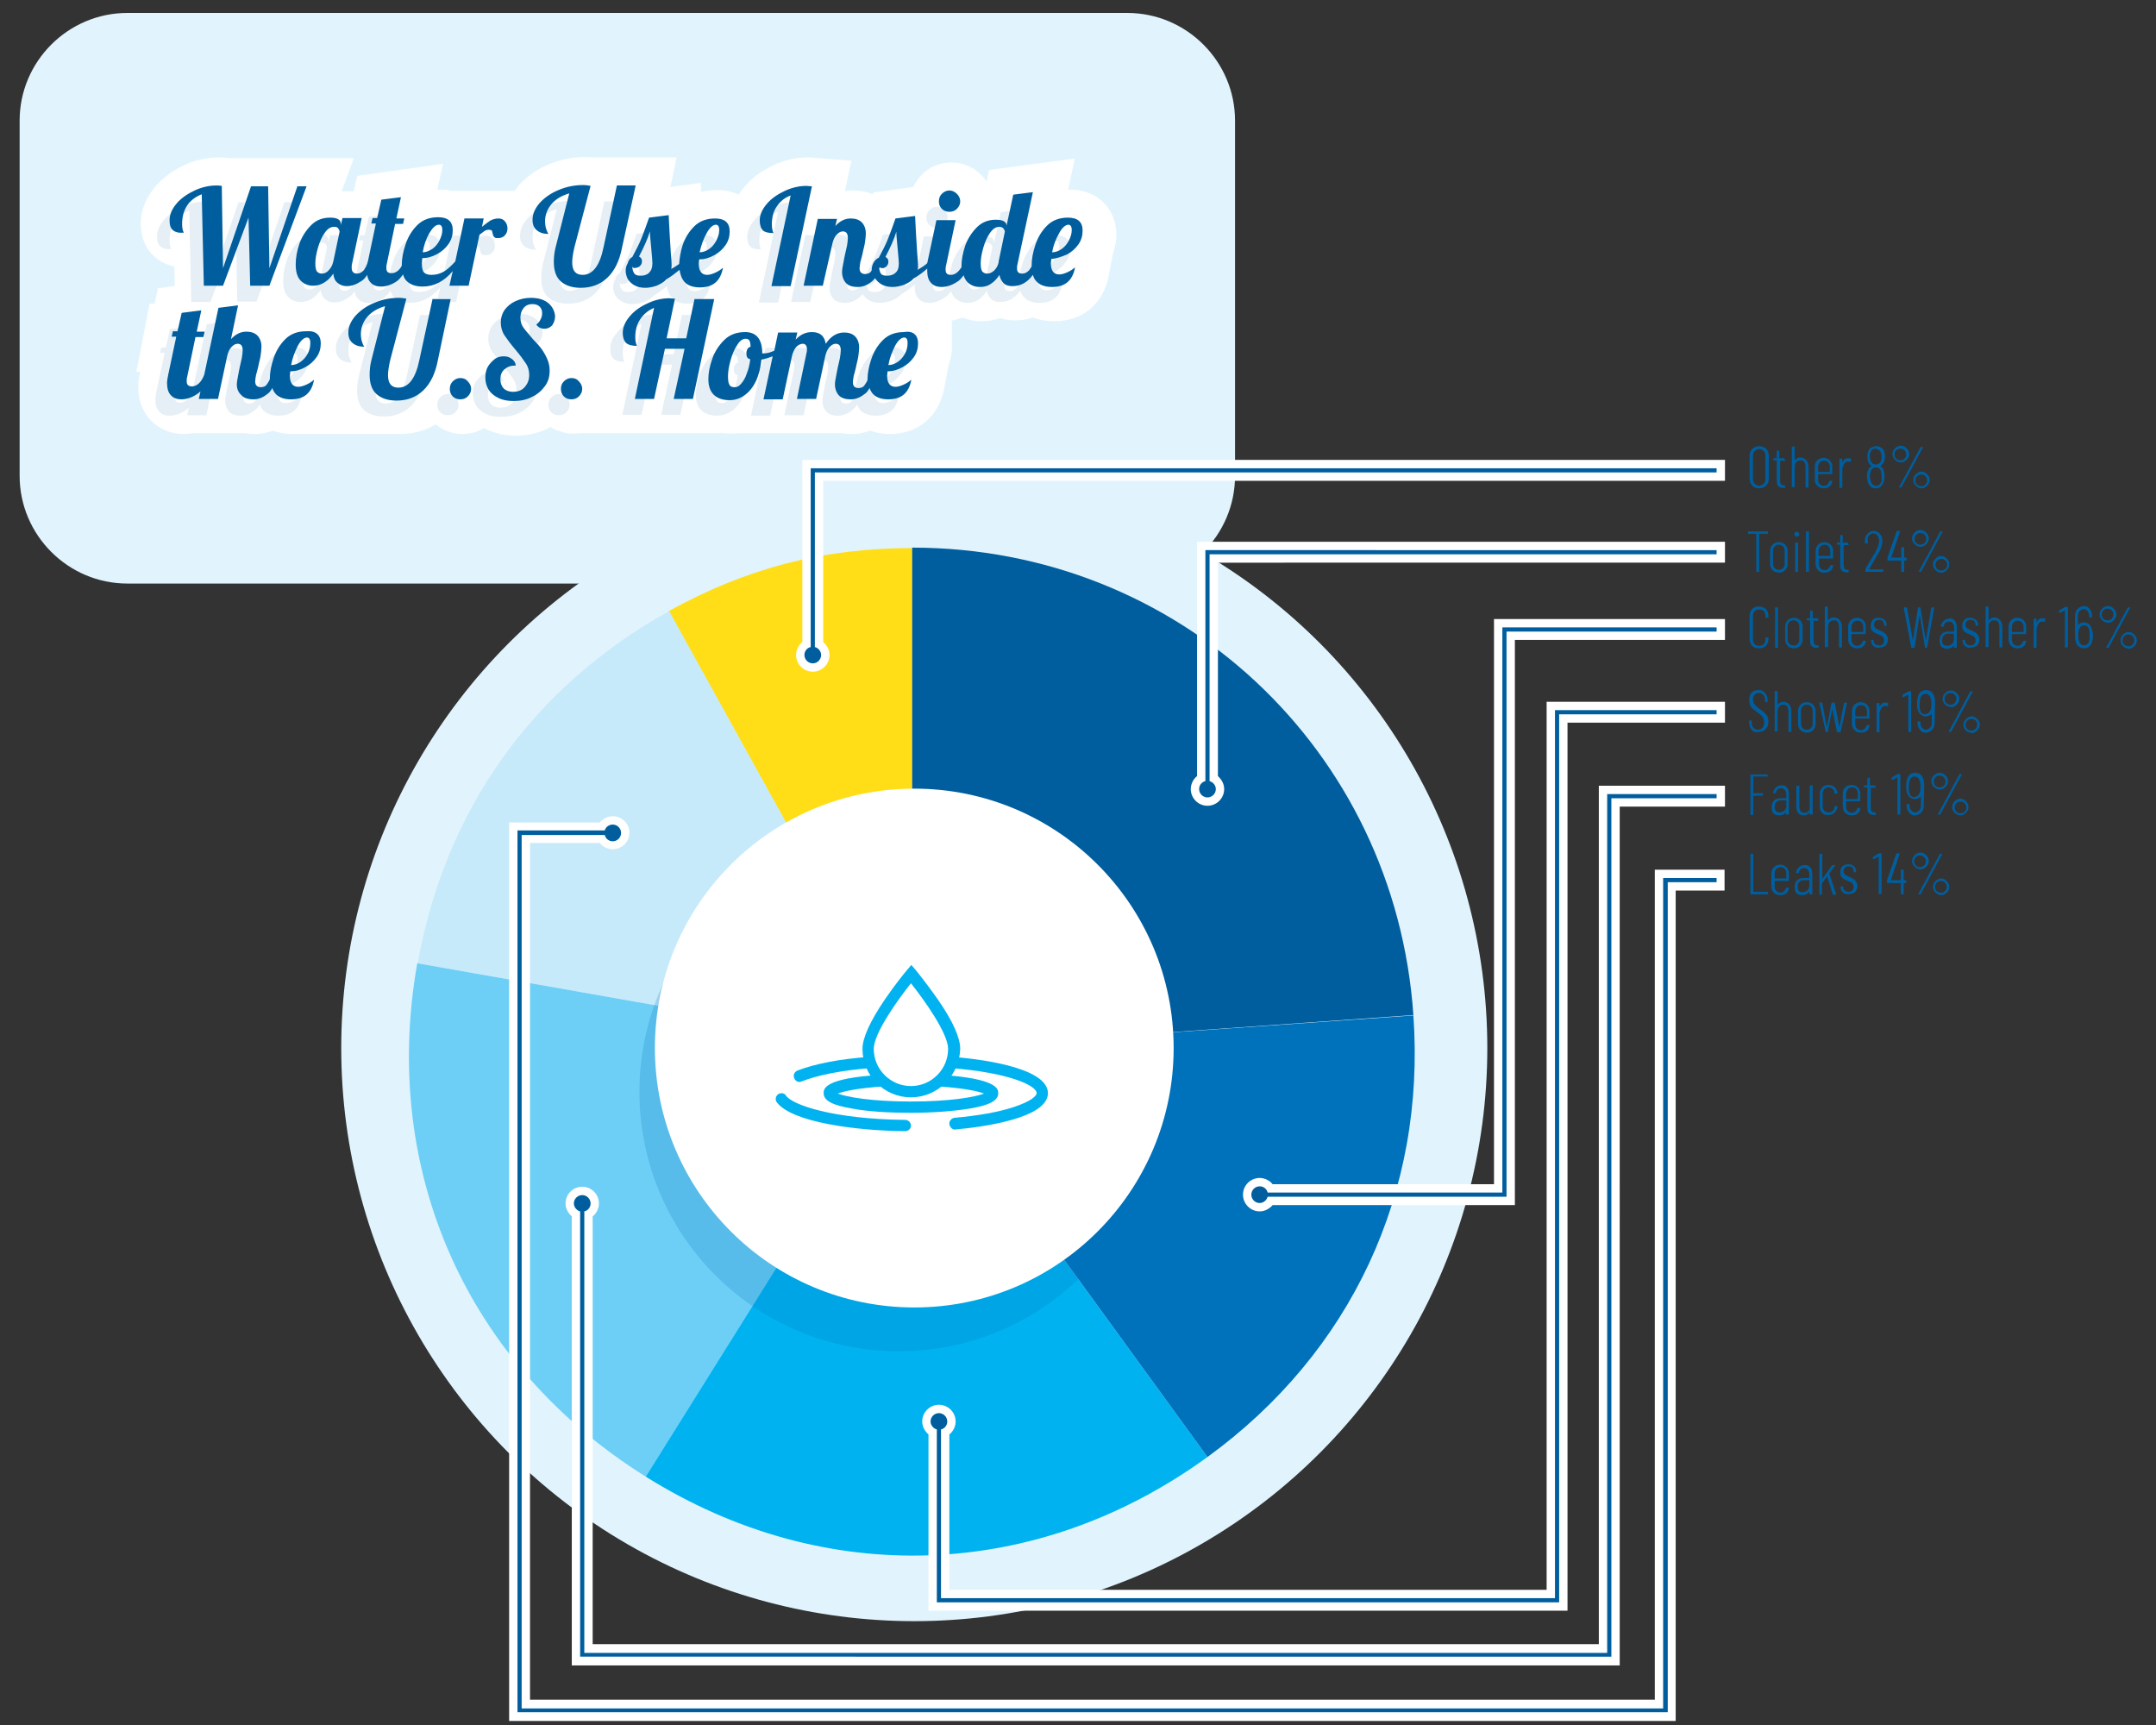 <?xml version="1.0" encoding="utf-8"?>
<!-- Generator: Adobe Illustrator 22.1.0, SVG Export Plug-In . SVG Version: 6.00 Build 0)  -->
<svg version="1.1" id="Layer_1" xmlns="http://www.w3.org/2000/svg" xmlns:xlink="http://www.w3.org/1999/xlink" x="0px" y="0px"
	 viewBox="0 0 516.2 413" style="enable-background:new 0 0 516.2 413;" xml:space="preserve">
<rect x="0" y="0" width="516.2" height="413" fill="#333333" stroke="none"/>
<style type="text/css">
	.st0{fill:#E1F4FD;}
	.st1{fill:#FFDE17;}
	.st2{fill:#C7EAFB;}
	.st3{fill:#6DCFF6;}
	.st4{fill:#00B3F0;}
	.st5{fill:#0072BC;}
	.st6{fill:#005E9E;}
	.st7{opacity:0.2;fill:#0072BC;}
	.st8{fill:#FFFFFF;}
	.st9{fill:#FFFFFF;stroke:#FFFFFF;stroke-width:6;stroke-miterlimit:10;}
	.st10{opacity:0.1;}
</style>
<g>
	<path class="st0" d="M269.9,139.7H30.5c-14.2,0-25.8-11.6-25.8-25.8v-85c0-14.2,11.6-25.8,25.8-25.8h239.4
		c14.2,0,25.8,11.6,25.8,25.8v85C295.7,128.1,284.1,139.7,269.9,139.7z"/>
	<circle class="st0" cx="218.9" cy="250.9" r="137.2"/>
	<g>
		<g>
			<g>
				<g>
					<path class="st1" d="M218.4,251.5l-58.3-105.2c18.6-10.3,37.1-15.1,58.3-15.1V251.5z"/>
				</g>
			</g>
			<g>
				<g>
					<path class="st2" d="M218.4,251.5L100,230.6c6.5-36.6,27.6-66.3,60.2-84.3L218.4,251.5z"/>
				</g>
			</g>
			<g>
				<g>
					<path class="st3" d="M218.4,251.5l-63.8,102c-42.8-26.8-63.5-73.2-54.7-122.9L218.4,251.5z"/>
				</g>
			</g>
			<g>
				<g>
					<path class="st4" d="M218.4,251.5l70.7,97.3c-40.9,29.7-91.7,31.5-134.5,4.7L218.4,251.5z"/>
				</g>
			</g>
			<g>
				<g>
					<path class="st5" d="M218.4,251.5l120-8.4c3,42.4-14.9,80.7-49.3,105.7L218.4,251.5z"/>
				</g>
			</g>
			<g>
				<g>
					<path class="st6" d="M218.4,251.5V131.1c63.8,0,115.6,48.3,120,111.9L218.4,251.5z"/>
				</g>
			</g>
		</g>
		<g>
			<g>
			</g>
			<g>
			</g>
			<g>
			</g>
			<g>
			</g>
			<g>
			</g>
			<g>
			</g>
		</g>
	</g>
	<circle class="st7" cx="215.2" cy="261.4" r="62.1"/>
	<circle class="st8" cx="218.9" cy="250.9" r="62.1"/>
	<path class="st9" d="M256.1,48.4c-1.5,0-2.9,0.2-4.2,0.7l1.6-7.6l-14.2,1.9l-1.1,5.2c-1.1,0.1-2.2,0.3-3.3,0.7c0-0.1,0-0.2,0-0.3
		c0-1.9-0.7-3.6-2.1-5c-1.4-1.4-3.1-2.1-5-2.1c-1.9,0-3.7,0.7-5,2.1c-1,1-1.6,2.2-1.9,3.5l-9.5,1.3l-0.8,2.6
		c-0.2-0.3-0.5-0.5-0.7-0.7c-1-1-2.8-2.1-5.7-2.1c-0.5,0-1,0-1.5,0.1h-4.1l1.6-7.5l-5.1-0.4c-0.7-0.1-1.2-0.1-1.6-0.1
		c-2.4,0-4.8,0.5-7.1,1.6c-2.3,1.1-4.3,2.5-5.8,4.3c-1.2,1.4-2.1,3-2.5,4.6c-1.4-1.7-3.6-2.7-6.5-2.7c-2.5,0-4.8,0.7-6.6,2l-0.1-3.3
		l-8.2,1.1l1.6-7.6h-13.7l-0.1,0.5l-1.5-0.3c-0.8-0.2-1.7-0.3-2.8-0.3c-2.7,0-5.2,0.5-7.6,1.5c-2.5,1-4.5,2.5-6.1,4.2
		c-1.1,1.3-1.9,2.7-2.4,4.1c-0.7-0.7-1.6-1.1-2.5-1.4l0.1-0.3h-13.8l0,0c-1.6-0.4-3.6-0.4-5.3,0h-1.7l1.3-5.9L88,44.8l-0.9,4h-5.7
		c-1.2-0.2-2.6-0.2-3.9,0l2.9-7.9h-23l-0.1,0.2L54,40.8c-0.7-0.1-1.2-0.1-1.6-0.1c-2.4,0-4.8,0.5-7.1,1.6c-2.3,1.1-4.3,2.5-5.8,4.3
		c-1.8,2.1-2.8,4.5-2.8,6.9c0,3.1,1.3,4.9,2.4,5.8c1.4,1.2,3.2,1.8,5.5,1.8h0.1l0.2,10l-4.6,0.6l-0.9,4h-1.1L36.3,86h1l-0.8,3.6
		c-0.2,1.2-0.4,2.2-0.4,3c0,2.5,0.8,4.5,2.2,6c1.5,1.5,3.5,2.3,5.7,2.3c0.6,0,1.3-0.1,2-0.2h10.5l0.2-0.8c1.1,0.6,2.5,1,4.3,1
		c1.5,0,3-0.4,4.3-1.1c1.4,0.7,3,1.1,4.8,1.1c0.1,0,0.2,0,0.3,0v0h24.3c0.3,0,0.6,0,0.9,0c3.6,0,6.7-1.1,9.1-3.3
		c0.3,0.4,0.6,0.8,1,1.2c1.3,1.3,3.1,2.1,5,2.1c1.9,0,3.6-0.7,5-2c0,0,0,0,0.1-0.1c0.7,0.6,1.4,1,2.3,1.4c1.6,0.7,3.4,1.1,5.4,1.1
		c2.3,0,4.4-0.5,6.3-1.4c0.8-0.4,1.6-0.9,2.3-1.4c0.1,0.1,0.2,0.2,0.3,0.3c0.5,0.5,1.1,1,1.7,1.3l1.9,0.6c0.4,0.1,0.9,0.1,1.4,0.1
		c0.5,0,0.9,0,1.4-0.1h8.1h4.2H170l0.2-1c1.4,0.8,3.1,1.1,5,1.1c0.9,0,1.8-0.1,2.6-0.3l0,0.2h21.7l0.2-0.8c1.1,0.6,2.5,1,4.3,1
		c1.5,0,3-0.4,4.3-1.1c1.4,0.7,3,1.1,4.8,1.1c5.3,0,9-3.2,10-8.4l1.1-5.8c0.4-1,0.6-2,0.7-3.1h0v-0.1c0-0.2,0-0.3,0-0.5
		c0-0.2,0-0.3,0-0.5v-8.6c0.3,0,0.6,0,0.9,0c1.6,0,3.2-0.4,4.8-1.2c1.3,0.8,2.8,1.2,4.4,1.2c1.5,0,3-0.3,4.3-1
		c1.1,0.5,2.3,0.8,3.6,0.8c1.6,0,3.2-0.3,4.5-1c1.4,0.8,3.1,1.2,5.1,1.2c5.3,0,9-3.2,10-8.4l1.1-5.8c0.5-1.2,0.7-2.4,0.7-3.7
		C264.1,51.4,261,48.4,256.1,48.4z"/>
	<g class="st10">
		<path class="st6" d="M38.4,59c-0.6-0.5-0.8-1.3-0.8-2.4c0-1.4,0.6-2.7,1.7-4c1.1-1.3,2.6-2.3,4.3-3.1s3.5-1.2,5.2-1.2
			c0.3,0,0.7,0,1.3,0.1L50.4,68l6.7-19.6h4.1L61.4,68l6.7-19.6h2.2l-8.9,23.8h-4.6L56.5,56l-6.1,16.3h-4.6l-0.5-21.9
			c-1.5,0.6-2.7,1.5-3.5,2.7s-1.2,2.7-1.2,4.4c0,0.8,0.1,1.3,0.2,1.6c0.1,0.3,0.2,0.5,0.2,0.5C39.8,59.7,39,59.5,38.4,59z
			 M114.1,58.9c-0.4,0-0.8,0.1-1.1,0.3c-0.3,0.2-0.7,0.5-1.2,0.9l-2.6,12.2h-4.6l0.8-3.5c-2.1,2.5-4.5,3.7-7.2,3.7
			c-1.6,0-2.8-0.4-3.7-1.2c-0.5-0.4-0.8-1-1-1.7c-0.5,0.7-1,1.3-1.6,1.7c-1.2,0.8-2.5,1.2-3.7,1.2c-1,0-1.9-0.3-2.5-1
			c-0.4-0.4-0.7-1.1-0.8-1.8c-0.4,0.7-0.9,1.2-1.4,1.5c-1.2,0.8-2.3,1.2-3.5,1.2c-0.9,0-1.6-0.3-2.2-0.8s-0.9-1.2-1-2.2
			c-0.6,0.9-1.3,1.6-2.1,2.1c-0.8,0.5-1.7,0.8-2.7,0.8c-1.2,0-2.2-0.4-3-1.2s-1.2-2.1-1.2-3.9c0-1.6,0.3-3.2,0.9-5
			c0.6-1.7,1.6-3.2,2.8-4.4s2.7-1.8,4.5-1.8c0.9,0,1.5,0.1,2,0.4s0.6,0.7,0.6,1.2V58l0.4-1.7h4.6l-2.3,10.9c-0.1,0.3-0.1,0.7-0.1,1
			c0,0.9,0.4,1.4,1.3,1.4c0.6,0,1.1-0.3,1.6-0.8c0.4-0.6,0.8-1.3,1-2.2l1.9-9h-1.1l0.3-1.3h1.1l1-4.4l4.7-0.6l-1.1,5.1h1.9l-0.3,1.3
			h-1.9l-2,9.6c-0.1,0.3-0.1,0.7-0.1,1c0,0.4,0.1,0.7,0.3,0.9c0.2,0.2,0.5,0.3,1,0.3c0.6,0,1.2-0.3,1.7-0.8c0.3-0.3,0.5-0.6,0.7-1
			c0-0.1,0-0.1,0-0.2c0-1.5,0.3-3.1,0.9-4.9c0.6-1.8,1.5-3.3,2.8-4.6c1.3-1.3,3-1.9,5-1.9c2.3,0,3.5,1,3.5,3.1c0,1.2-0.3,2.3-1,3.3
			s-1.6,1.8-2.7,2.4c-1.1,0.6-2.3,1-3.6,1c0,0.6-0.1,1.1-0.1,1.3c0,1,0.2,1.8,0.5,2.1c0.4,0.4,0.9,0.6,1.8,0.6c1.2,0,2.1-0.3,3-0.8
			c0.8-0.5,1.7-1.3,2.7-2.4l2.2-10.3h4.6l-0.4,2c0.7-0.6,1.4-1.1,2-1.5c0.6-0.3,1.2-0.5,1.9-0.5c0.7,0,1.2,0.2,1.6,0.7
			c0.4,0.5,0.6,1,0.6,1.7c0,0.6-0.2,1.2-0.6,1.6c-0.4,0.5-1,0.7-1.7,0.7c-0.5,0-0.8-0.1-0.9-0.3c-0.2-0.2-0.3-0.5-0.4-1
			c-0.1-0.3-0.1-0.5-0.2-0.6C114.4,59,114.3,58.9,114.1,58.9z M98.2,64.3c0.8,0,1.5-0.3,2.3-0.8c0.7-0.5,1.3-1.2,1.7-2
			c0.4-0.8,0.7-1.6,0.7-2.5c0-0.9-0.3-1.3-0.8-1.3c-0.8,0-1.5,0.7-2.3,2C99,61,98.5,62.6,98.2,64.3z M78.3,59.3
			c0-0.3-0.1-0.5-0.3-0.8c-0.2-0.3-0.5-0.4-1-0.4c-0.9,0-1.6,0.5-2.3,1.5c-0.7,1-1.2,2.2-1.6,3.6c-0.4,1.4-0.6,2.6-0.6,3.7
			c0,1.1,0.2,1.8,0.5,2c0.3,0.3,0.7,0.4,1.1,0.4c0.5,0,1.1-0.2,1.6-0.8c0.5-0.5,0.9-1.2,1.1-2.1L78.3,59.3z M149.2,48.2h-4.5
			L141.5,63c-0.9,4.4-2.6,6.6-5,6.6c-1.7,0-2.5-1-2.5-3c0-1,0.2-2.1,0.5-3.5l3.9-14.8c-0.5-0.1-1.1-0.2-1.8-0.2
			c-2.1,0-4,0.4-5.9,1.2c-1.9,0.8-3.3,1.8-4.5,3.1c-1.1,1.3-1.7,2.6-1.7,4c0,1.1,0.3,1.9,1,2.5c0.7,0.6,1.6,0.9,2.8,0.9
			c-0.6-1-0.8-2-0.8-3c0-1.5,0.5-2.9,1.5-4.1c1-1.2,2.5-2.1,4.3-2.6l-3.3,13c-0.3,1.2-0.4,2.4-0.4,3.4c0,2,0.5,3.6,1.6,4.6
			c1.1,1,2.7,1.6,4.8,1.6c2.6,0,4.7-0.8,6.4-2.4c1.7-1.6,2.9-4,3.5-7.1L149.2,48.2z M148.4,65.4c0.8-1.5,1.6-3,2.2-4.5
			c0.6-1.5,1.2-3.2,1.8-4.9l4.7-0.6c0.1,2.7,0.3,5.7,0.5,8.9c0.1,1.3,0.2,2.2,0.2,2.8c0,0.5,0,0.9-0.1,1.2c0.8-0.4,1.4-0.9,1.9-1.2
			c0.1-1.3,0.3-2.8,0.8-4.4c0.6-1.8,1.5-3.3,2.8-4.6c1.3-1.3,3-1.9,5-1.9c2.3,0,3.5,1,3.5,3.1c0,1.2-0.3,2.3-1,3.3
			c-0.7,1-1.6,1.8-2.7,2.4c-1.1,0.6-2.3,1-3.6,1c0,0.5-0.1,0.8-0.1,1c0,1.8,0.7,2.7,2,2.7c0.6,0,1.2-0.2,1.9-0.5
			c0.7-0.3,1.3-0.7,1.9-1.2c-0.6,3.2-2.4,4.7-5.5,4.7c-1.6,0-2.8-0.4-3.6-1.2c-0.7-0.7-1.1-1.7-1.3-3c-1,0.8-2,1.6-3.2,2.3
			c-0.6,0.7-1.4,1.1-2.3,1.5c-0.9,0.3-1.8,0.5-2.7,0.5c-1,0-1.9-0.2-2.6-0.6c-0.7-0.4-1.2-0.9-1.6-1.5c-0.3-0.6-0.5-1.3-0.5-2
			c0-0.7,0.2-1.3,0.5-1.8C147.5,66,147.9,65.6,148.4,65.4z M164.5,64.3c0.8,0,1.6-0.3,2.3-0.8c0.7-0.5,1.3-1.2,1.7-2
			c0.4-0.8,0.7-1.6,0.7-2.5c0-0.9-0.3-1.3-0.8-1.3c-0.7,0-1.5,0.7-2.2,2C165.4,61.1,164.9,62.6,164.5,64.3z M148.4,67.7
			c0,0.8,0.2,1.3,0.5,1.7c0.3,0.4,0.8,0.5,1.5,0.5c0.8,0,1.5-0.2,2-0.7c0.5-0.5,0.8-1.2,0.8-2.3c0-0.6-0.1-1.5-0.2-2.7
			c-0.2-2.4-0.4-4.1-0.4-4.9c-0.5,1.7-1.4,3.7-2.6,6c0.5,0.3,0.7,0.6,0.7,1.1c0,0.4-0.1,0.8-0.4,1.1c-0.3,0.3-0.6,0.5-1,0.5
			C148.8,68.1,148.5,68,148.4,67.7z M182.2,59.7c0,0-0.1-0.2-0.2-0.5c-0.1-0.3-0.2-0.9-0.2-1.6c0-1.7,0.4-3.2,1.2-4.3
			c0.8-1.2,1.9-2.1,3.3-2.6l-4.6,21.7h4.6l5.1-23.9c-0.6,0-1-0.1-1.3-0.1c-1.7,0-3.5,0.4-5.2,1.2s-3.2,1.8-4.3,3.1
			c-1.1,1.3-1.7,2.6-1.7,4c0,1.1,0.3,1.9,0.8,2.4C180.2,59.5,181.1,59.7,182.2,59.7z M224.3,54.6c0.7,0,1.3-0.2,1.8-0.7
			c0.5-0.5,0.8-1.1,0.8-1.8s-0.3-1.3-0.8-1.8c-0.5-0.5-1.1-0.8-1.8-0.8s-1.3,0.3-1.8,0.8c-0.5,0.5-0.7,1.1-0.7,1.8s0.2,1.3,0.7,1.8
			C223,54.3,223.6,54.6,224.3,54.6z M248.7,65.8c0,0.5-0.1,0.8-0.1,1c0,1.8,0.7,2.7,2,2.7c0.6,0,1.2-0.2,1.9-0.5
			c0.7-0.3,1.3-0.7,1.9-1.2c-0.6,3.2-2.4,4.7-5.5,4.7c-1.6,0-2.8-0.4-3.6-1.2c-0.5-0.4-0.8-1-1-1.7c-1.3,1.8-2.9,2.7-4.9,2.7
			c-0.9,0-1.6-0.2-2.1-0.7c-0.5-0.5-0.9-1.2-1-2c-0.6,0.9-1.2,1.6-2,2.1c-0.8,0.6-1.7,0.8-2.7,0.8c-1.2,0-2.2-0.4-3-1.2
			c-0.4-0.4-0.7-1-0.9-1.6c-0.5,0.7-1,1.3-1.6,1.6c-1.2,0.8-2.5,1.2-3.7,1.2c-1,0-1.9-0.3-2.5-1c-0.6-0.6-0.9-1.6-0.9-2.9
			c0-0.2,0-0.3,0-0.5c-1,0.9-2.1,1.7-3.3,2.4c-0.6,0.7-1.4,1.1-2.3,1.5c-0.9,0.3-1.8,0.5-2.7,0.5c-1,0-1.9-0.2-2.6-0.6
			c-0.7-0.4-1.2-0.9-1.6-1.5c-0.3,0.4-0.6,0.7-0.9,0.9c-1,0.8-2.1,1.2-3.2,1.2c-1.3,0-2.3-0.3-2.9-1c-0.6-0.7-0.9-1.6-0.9-2.6
			c0-0.4,0.1-1,0.2-1.5c0.1-0.6,0.2-1.1,0.3-1.6c0.1-0.5,0.2-0.9,0.2-1c0.2-0.7,0.3-1.5,0.5-2.2c0.1-0.7,0.2-1.3,0.2-1.8
			c0-1.1-0.4-1.6-1.2-1.6c-0.6,0-1,0.3-1.5,0.8s-0.8,1.3-1,2.1L194,72.3h-4.6l3.4-16h4.6l-0.4,1.7c1.1-1.2,2.3-1.8,3.7-1.8
			c1.1,0,2,0.3,2.6,0.9c0.6,0.6,1,1.5,1,2.7c0,0.6-0.1,1.3-0.2,2.1c-0.1,0.8-0.4,1.7-0.6,2.8c-0.2,0.7-0.3,1.3-0.5,1.9
			c-0.1,0.6-0.2,1.1-0.2,1.5c0,0.4,0.1,0.8,0.3,1c0.2,0.2,0.5,0.4,1,0.4c0.6,0,1.2-0.2,1.5-0.7c0-0.1,0.1-0.1,0.1-0.2
			c0,0,0-0.1,0-0.1c0-0.7,0.2-1.3,0.5-1.8c0.3-0.5,0.7-0.9,1.2-1.1c0.8-1.5,1.6-3,2.2-4.5c0.6-1.5,1.2-3.2,1.8-4.9l4.7-0.6
			c0.1,2.7,0.3,5.7,0.5,8.9c0.1,1.3,0.2,2.2,0.2,2.8c0,0.5,0,0.9-0.1,1.2c1-0.6,1.8-1.1,2.3-1.6l2.2-10.3h4.6l-2.3,10.9
			c-0.1,0.3-0.1,0.7-0.1,1c0,0.4,0.1,0.7,0.3,0.9c0.2,0.2,0.5,0.3,1,0.3c0.6,0,1.2-0.3,1.7-0.8c0.3-0.3,0.5-0.6,0.8-1
			c0-0.1,0-0.2,0-0.2c0-1.6,0.3-3.2,0.9-5c0.6-1.7,1.6-3.2,2.8-4.4s2.7-1.8,4.5-1.8c0.9,0,1.5,0.1,2,0.4s0.6,0.7,0.6,1.2v0.1
			l1.6-7.4l4.7-0.6l-3.7,17.3c-0.1,0.3-0.1,0.7-0.1,1c0,0.4,0.1,0.7,0.3,0.9c0.2,0.2,0.5,0.3,1,0.3c0.6,0,1.1-0.3,1.6-0.8
			c0.2-0.3,0.4-0.6,0.6-0.9c0-0.1,0-0.2,0-0.3c0-1.5,0.3-3.1,0.9-4.9c0.6-1.8,1.5-3.3,2.8-4.6c1.3-1.3,3-1.9,5-1.9
			c2.3,0,3.5,1,3.5,3.1c0,1.2-0.3,2.3-1,3.3c-0.7,1-1.6,1.8-2.7,2.4C251.2,65.4,250,65.7,248.7,65.8z M248.9,64.3
			c0.8,0,1.6-0.3,2.3-0.8c0.7-0.5,1.3-1.2,1.7-2c0.4-0.8,0.7-1.6,0.7-2.5c0-0.9-0.3-1.3-0.8-1.3c-0.7,0-1.5,0.7-2.2,2
			C249.8,61.1,249.3,62.6,248.9,64.3z M212.2,67c0-0.6-0.1-1.5-0.2-2.7c-0.2-2.4-0.4-4.1-0.4-4.9c-0.5,1.7-1.4,3.7-2.6,6
			c0.5,0.3,0.7,0.6,0.7,1.1c0,0.4-0.1,0.8-0.4,1.1c-0.3,0.3-0.6,0.5-1,0.5c-0.3,0-0.5-0.1-0.7-0.2c0,0.1-0.1,0.2-0.1,0.3
			c0.1,0.5,0.2,0.9,0.4,1.2c0.3,0.4,0.8,0.5,1.5,0.5c0.8,0,1.5-0.2,2-0.7C211.9,68.8,212.2,68,212.2,67z M237.6,59.2
			c-0.2-0.7-0.6-1.1-1.3-1.1c-0.9,0-1.6,0.5-2.3,1.5c-0.7,1-1.2,2.2-1.6,3.6c-0.4,1.4-0.6,2.6-0.6,3.7c0,1.1,0.2,1.8,0.5,2
			c0.3,0.3,0.7,0.4,1.1,0.4c0.5,0,1-0.2,1.6-0.7c0.5-0.5,0.9-1.1,1.1-2v-0.2L237.6,59.2z M73.8,86.1c0,1.2-0.3,2.3-1,3.3
			c-0.7,1-1.6,1.8-2.7,2.4c-1.1,0.6-2.3,1-3.6,1c0,0.5-0.1,0.8-0.1,1c0,1.8,0.7,2.7,2,2.7c0.6,0,1.2-0.2,1.9-0.5
			c0.7-0.3,1.3-0.7,1.9-1.2c-0.6,3.2-2.4,4.7-5.5,4.7c-1.6,0-2.8-0.4-3.6-1.2c-0.4-0.4-0.7-0.9-0.9-1.5c-0.4,0.7-0.8,1.2-1.3,1.5
			c-1,0.8-2.1,1.2-3.2,1.2c-1.3,0-2.3-0.3-2.9-1c-0.6-0.7-0.9-1.6-0.9-2.6c0-0.4,0.1-1,0.2-1.5c0.1-0.6,0.2-1.1,0.3-1.6
			c0.1-0.5,0.2-0.9,0.2-1c0.2-0.7,0.3-1.5,0.5-2.2c0.1-0.7,0.2-1.3,0.2-1.8c0-1.1-0.4-1.6-1.2-1.6c-0.6,0-1,0.3-1.5,0.8
			s-0.8,1.3-1,2.1l-2.2,10.3h-4.6l0.4-1.8c-0.3,0.3-0.6,0.5-0.9,0.7c-1.2,0.8-2.5,1.2-3.7,1.2c-1,0-1.9-0.3-2.5-1
			c-0.6-0.6-0.9-1.6-0.9-2.9c0-0.5,0.1-1.2,0.3-2.1l1.9-9h-1.1l0.3-1.3h1.1l1-4.4l4.7-0.6l-1.1,5.1h1.9l-0.3,1.3h-1.9l-2,9.6
			c-0.1,0.3-0.1,0.7-0.1,1c0,0.4,0.1,0.7,0.3,0.9c0.2,0.2,0.5,0.3,1,0.3c0.6,0,1.2-0.3,1.7-0.8c0.5-0.5,0.9-1.2,1.2-2h0l3.4-16
			l4.7-0.6l-1.7,8.1c1.1-1.2,2.3-1.8,3.7-1.8c1.1,0,2,0.3,2.6,0.9c0.6,0.6,1,1.5,1,2.7c0,0.6-0.1,1.3-0.2,2.1
			c-0.1,0.8-0.4,1.7-0.6,2.8c-0.2,0.7-0.3,1.3-0.5,1.9c-0.1,0.6-0.2,1.1-0.2,1.5c0,0.4,0.1,0.8,0.3,1c0.2,0.2,0.5,0.4,1,0.4
			c0.6,0,1.2-0.2,1.5-0.7c0.2-0.3,0.5-0.7,0.7-1.2c0-0.1,0-0.1,0-0.1c0-1.5,0.3-3.1,0.9-4.9s1.5-3.3,2.8-4.6c1.3-1.3,3-1.9,5-1.9
			C72.6,83,73.8,84,73.8,86.1z M71.3,86c0-0.9-0.3-1.3-0.8-1.3c-0.7,0-1.5,0.7-2.2,2c-0.7,1.4-1.3,2.9-1.6,4.6
			c0.8,0,1.6-0.3,2.3-0.8c0.7-0.5,1.3-1.2,1.7-2C71.1,87.7,71.3,86.9,71.3,86z M100.6,75.2L97.4,90c-0.9,4.4-2.6,6.6-5,6.6
			c-1.7,0-2.5-1-2.5-3c0-1,0.2-2.1,0.5-3.5l3.9-14.8c-0.5-0.1-1.1-0.2-1.8-0.2c-2.1,0-4,0.4-5.9,1.2c-1.9,0.8-3.3,1.8-4.5,3.1
			c-1.1,1.3-1.7,2.6-1.7,4c0,1.1,0.3,1.9,1,2.5c0.7,0.6,1.6,0.9,2.8,0.9c-0.6-1-0.8-2-0.8-3c0-1.5,0.5-2.9,1.5-4.1
			c1-1.2,2.5-2.1,4.3-2.6l-3.3,13c-0.3,1.2-0.4,2.4-0.4,3.4c0,2,0.5,3.6,1.6,4.6c1.1,1,2.7,1.6,4.8,1.6c2.6,0,4.7-0.8,6.4-2.4
			c1.7-1.6,2.9-4,3.5-7.1l3.1-14.8H100.6z M107.2,94.3c-0.7,0-1.3,0.3-1.8,0.8c-0.5,0.5-0.7,1.1-0.7,1.8c0,0.7,0.2,1.3,0.7,1.8
			c0.5,0.5,1.1,0.7,1.8,0.7c0.7,0,1.3-0.2,1.8-0.7c0.5-0.5,0.8-1.1,0.8-1.8c0-0.7-0.3-1.3-0.8-1.8C108.5,94.6,107.9,94.3,107.2,94.3
			z M128.2,76.3c-1-0.8-2.4-1.2-4.1-1.2c-1.4,0-2.6,0.3-3.7,0.8c-1.1,0.5-1.9,1.2-2.6,2.1c-0.6,0.9-0.9,1.9-0.9,3
			c0,1.1,0.3,2.2,0.9,3.1s1.5,2.1,2.6,3.4c1.1,1.3,1.9,2.4,2.5,3.3c0.6,0.9,0.8,1.8,0.8,2.8c0,1.2-0.4,2.1-1.1,2.9s-1.7,1.1-2.8,1.1
			c-0.9,0-1.7-0.3-2.2-0.8s-0.8-1.3-0.8-2.2c0-1,0.3-1.8,1-2.4c0.7-0.6,1.5-0.9,2.7-0.9c-0.1-0.7-0.4-1.2-1-1.6
			c-0.5-0.4-1.1-0.6-1.9-0.6c-0.8,0-1.6,0.2-2.2,0.7s-1.2,1.1-1.6,1.8s-0.6,1.6-0.6,2.6c0,1.1,0.3,2.1,0.8,2.9s1.3,1.5,2.4,2
			c1,0.5,2.2,0.7,3.6,0.7c1.6,0,3.1-0.3,4.4-1c1.3-0.6,2.3-1.5,3.1-2.6c0.8-1.1,1.1-2.3,1.1-3.7c0-1-0.2-1.9-0.6-2.8
			c-0.4-0.9-0.8-1.6-1.3-2.3s-1.2-1.5-2.1-2.4c-1-1.2-1.8-2.1-2.3-2.8c-0.5-0.7-0.7-1.5-0.7-2.4c0-0.9,0.3-1.7,0.8-2.3
			s1.2-0.9,2.1-0.9c0.7,0,1.3,0.2,1.7,0.6s0.6,0.9,0.6,1.6c0,0.5-0.1,1-0.4,1.5c-0.2,0.5-0.6,0.9-1,1.2c0.5,0.7,1.1,1,2,1
			c0.7,0,1.3-0.3,1.8-0.8c0.4-0.6,0.7-1.3,0.7-2.2C129.8,78.2,129.2,77.1,128.2,76.3z M133.8,94.3c-0.7,0-1.3,0.3-1.8,0.8
			c-0.5,0.5-0.7,1.1-0.7,1.8c0,0.7,0.2,1.3,0.7,1.8c0.5,0.5,1.1,0.7,1.8,0.7c0.7,0,1.3-0.2,1.8-0.7c0.5-0.5,0.8-1.1,0.8-1.8
			c0-0.7-0.3-1.3-0.8-1.8C135.1,94.6,134.5,94.3,133.8,94.3z M163.3,75.3l-2,9.5h-4.7l2-9.5c-0.6,0-1-0.1-1.3-0.1
			c-1.8,0-3.5,0.4-5.2,1.2c-1.8,0.8-3.2,1.8-4.3,3.1c-1.1,1.3-1.7,2.6-1.7,4c0,1.1,0.3,1.9,0.8,2.4c0.6,0.5,1.4,0.7,2.6,0.7
			c0,0-0.1-0.2-0.2-0.5c-0.1-0.3-0.2-0.9-0.2-1.6c0-1.7,0.4-3.1,1.2-4.3c0.8-1.2,1.9-2.1,3.3-2.7l-4.6,21.8h4.6l2.6-12h4.7l-2.6,12
			h4.6l5.1-23.9H163.3z M216.8,86.1c0,1.2-0.3,2.3-1,3.3c-0.7,1-1.6,1.8-2.7,2.4c-1.1,0.6-2.3,1-3.6,1c0,0.5-0.1,0.8-0.1,1
			c0,1.8,0.7,2.7,2,2.7c0.6,0,1.2-0.2,1.9-0.5c0.7-0.3,1.3-0.7,1.9-1.2c-0.6,3.2-2.4,4.7-5.5,4.7c-1.6,0-2.8-0.4-3.6-1.2
			c-0.4-0.4-0.7-0.9-0.9-1.5c-0.4,0.7-0.8,1.2-1.3,1.5c-1,0.8-2.1,1.2-3.2,1.2c-1.3,0-2.3-0.3-2.9-1c-0.6-0.7-0.9-1.6-0.9-2.6
			c0-0.4,0.1-1,0.2-1.5c0.1-0.6,0.2-1.1,0.3-1.6s0.2-0.9,0.2-1c0.2-0.7,0.3-1.5,0.5-2.2c0.1-0.7,0.2-1.3,0.2-1.8
			c0-1.1-0.4-1.6-1.2-1.6c-0.6,0-1,0.3-1.5,0.8s-0.8,1.3-1,2.1l-2.2,10.3h-4.6l2.3-11c0.1-0.3,0.1-0.5,0.1-0.8c0-0.9-0.3-1.4-1-1.4
			c-0.6,0-1.1,0.3-1.6,0.8c-0.4,0.5-0.8,1.3-1,2.2l-2.2,10.3h-4.6L182,89c-0.8,0.3-1.7,0.6-2.7,0.8c-0.2,1.9-0.6,3.6-1.3,5.1
			c-0.7,1.5-1.6,2.6-2.7,3.4s-2.3,1.2-3.6,1.2c-1.6,0-2.8-0.4-3.7-1.2s-1.4-2.1-1.4-3.8c0-1.5,0.3-3.1,0.9-4.8
			c0.6-1.8,1.6-3.3,2.9-4.6c1.3-1.3,3-1.9,5-1.9c2.7,0,4.1,1.7,4.1,5.1v0c0.1,0,0.2,0,0.4,0c0.7,0,1.5-0.2,2.4-0.6
			c0,0,0.1,0,0.1-0.1l0.9-4.3h4.6l-0.4,1.7c1.1-1.2,2.4-1.8,3.9-1.8c1.9,0,3,0.9,3.3,2.8c1.2-1.8,2.7-2.7,4.4-2.7
			c1.1,0,2,0.3,2.6,0.9c0.6,0.6,1,1.5,1,2.7c0,0.6-0.1,1.3-0.2,2.1c-0.1,0.8-0.4,1.7-0.6,2.8c-0.2,0.7-0.3,1.3-0.5,1.9
			c-0.1,0.6-0.2,1.1-0.2,1.5c0,0.4,0.1,0.8,0.3,1c0.2,0.2,0.5,0.4,1,0.4c0.6,0,1.2-0.2,1.5-0.7c0.2-0.3,0.5-0.7,0.7-1.2
			c0-0.1,0-0.1,0-0.1c0-1.5,0.3-3.1,0.9-4.9s1.5-3.3,2.8-4.6c1.3-1.3,3-1.9,5-1.9C215.6,83,216.8,84,216.8,86.1z M175.7,88.5
			c0-0.9,0.3-1.5,1-1.7c0-0.7-0.1-1.2-0.3-1.5s-0.5-0.4-0.9-0.4c-0.7,0-1.4,0.5-2,1.5c-0.7,1-1.2,2.3-1.6,3.7
			c-0.4,1.4-0.6,2.7-0.6,3.8c0,1,0.1,1.7,0.4,2.1c0.2,0.4,0.7,0.5,1.3,0.5c0.5,0,1-0.3,1.5-0.9c0.5-0.6,1-1.4,1.3-2.4
			c0.4-1,0.7-2.1,0.8-3.4C176,89.7,175.7,89.3,175.7,88.5z M214.3,86c0-0.9-0.3-1.3-0.8-1.3c-0.7,0-1.5,0.7-2.2,2
			c-0.7,1.4-1.3,2.9-1.6,4.6c0.8,0,1.6-0.3,2.3-0.8c0.7-0.5,1.3-1.2,1.7-2C214.1,87.7,214.3,86.9,214.3,86z"/>
	</g>
	<g>
		<path class="st6" d="M41.4,55.1c-0.6-0.5-0.8-1.3-0.8-2.4c0-1.4,0.6-2.7,1.7-4c1.1-1.3,2.6-2.3,4.3-3.1s3.5-1.2,5.2-1.2
			c0.3,0,0.7,0,1.3,0.1l0.3,19.7l6.7-19.6h4.1l0.3,19.6l6.7-19.6h2.2l-8.9,23.8h-4.6l-0.4-16.3l-6.1,16.3h-4.6l-0.5-21.9
			c-1.5,0.6-2.7,1.5-3.5,2.7s-1.2,2.7-1.2,4.4c0,0.8,0.1,1.3,0.2,1.6c0.1,0.3,0.2,0.5,0.2,0.5C42.8,55.8,42,55.6,41.4,55.1z
			 M117.1,55c-0.4,0-0.8,0.1-1.1,0.3c-0.3,0.2-0.7,0.5-1.2,0.9l-2.6,12.2h-4.6l0.8-3.5c-2.1,2.5-4.5,3.7-7.2,3.7
			c-1.6,0-2.8-0.4-3.7-1.2c-0.5-0.4-0.8-1-1-1.7c-0.5,0.7-1,1.3-1.6,1.7c-1.2,0.8-2.5,1.2-3.7,1.2c-1,0-1.9-0.3-2.5-1
			c-0.4-0.4-0.7-1.1-0.8-1.8c-0.4,0.7-0.9,1.2-1.4,1.5c-1.2,0.8-2.3,1.2-3.5,1.2c-0.9,0-1.6-0.3-2.2-0.8s-0.9-1.2-1-2.2
			c-0.6,0.9-1.3,1.6-2.1,2.1c-0.8,0.5-1.7,0.8-2.7,0.8c-1.2,0-2.2-0.4-3-1.2s-1.2-2.1-1.2-3.9c0-1.6,0.3-3.2,0.9-5
			c0.6-1.7,1.6-3.2,2.8-4.4s2.7-1.8,4.5-1.8c0.9,0,1.5,0.1,2,0.4s0.6,0.7,0.6,1.2v0.2l0.4-1.7h4.6l-2.3,10.9c-0.1,0.3-0.1,0.7-0.1,1
			c0,0.9,0.4,1.4,1.3,1.4c0.6,0,1.1-0.3,1.6-0.8c0.4-0.6,0.8-1.3,1-2.2l1.9-9h-1.1l0.3-1.3h1.1l1-4.4l4.7-0.6l-1.1,5.1h1.9l-0.3,1.3
			h-1.9l-2,9.6c-0.1,0.3-0.1,0.7-0.1,1c0,0.4,0.1,0.7,0.3,0.9c0.2,0.2,0.5,0.3,1,0.3c0.6,0,1.2-0.3,1.7-0.8c0.3-0.3,0.5-0.6,0.7-1
			c0-0.1,0-0.1,0-0.2c0-1.5,0.3-3.1,0.9-4.9s1.5-3.3,2.8-4.6c1.3-1.3,3-1.9,5-1.9c2.3,0,3.5,1,3.5,3.1c0,1.2-0.3,2.3-1,3.3
			s-1.6,1.8-2.7,2.4c-1.1,0.6-2.3,1-3.6,1c0,0.6-0.1,1.1-0.1,1.3c0,1,0.2,1.8,0.5,2.1c0.4,0.4,0.9,0.6,1.8,0.6c1.2,0,2.1-0.3,3-0.8
			c0.8-0.5,1.7-1.3,2.7-2.4l2.2-10.3h4.6l-0.4,2c0.7-0.6,1.4-1.1,2-1.5c0.6-0.3,1.2-0.5,1.9-0.5c0.7,0,1.2,0.2,1.6,0.7
			c0.4,0.5,0.6,1,0.6,1.7c0,0.6-0.2,1.2-0.6,1.6c-0.4,0.5-1,0.7-1.7,0.7c-0.5,0-0.8-0.1-0.9-0.3c-0.2-0.2-0.3-0.5-0.4-1
			c-0.1-0.3-0.1-0.5-0.2-0.6C117.4,55.1,117.3,55,117.1,55z M101.2,60.4c0.8,0,1.5-0.3,2.3-0.8c0.7-0.5,1.3-1.2,1.7-2
			c0.4-0.8,0.7-1.6,0.7-2.5c0-0.9-0.3-1.3-0.8-1.3c-0.8,0-1.5,0.7-2.3,2C102,57.2,101.5,58.7,101.2,60.4z M81.3,55.5
			c0-0.3-0.1-0.5-0.3-0.8c-0.2-0.3-0.5-0.4-1-0.4c-0.9,0-1.6,0.5-2.3,1.5c-0.7,1-1.2,2.2-1.6,3.6c-0.4,1.4-0.6,2.6-0.6,3.7
			c0,1.1,0.2,1.8,0.5,2c0.3,0.3,0.7,0.4,1.1,0.4c0.5,0,1.1-0.2,1.6-0.8c0.5-0.5,0.9-1.2,1.1-2.1L81.3,55.5z M152.2,44.4h-4.5
			l-3.2,14.8c-0.9,4.4-2.6,6.6-5,6.6c-1.7,0-2.5-1-2.5-3c0-1,0.2-2.1,0.5-3.5l3.9-14.8c-0.5-0.1-1.1-0.2-1.8-0.2
			c-2.1,0-4,0.4-5.9,1.2c-1.9,0.8-3.3,1.8-4.5,3.1c-1.1,1.3-1.7,2.6-1.7,4c0,1.1,0.3,1.9,1,2.5c0.7,0.6,1.6,0.9,2.8,0.9
			c-0.6-1-0.8-2-0.8-3c0-1.5,0.5-2.9,1.5-4.1c1-1.2,2.5-2.1,4.3-2.6l-3.3,13c-0.3,1.2-0.4,2.4-0.4,3.4c0,2,0.5,3.6,1.6,4.6
			c1.1,1,2.7,1.6,4.8,1.6c2.6,0,4.7-0.8,6.4-2.4c1.7-1.6,2.9-4,3.5-7.1L152.2,44.4z M151.4,61.5c0.8-1.5,1.6-3,2.2-4.5
			c0.6-1.5,1.2-3.2,1.8-4.9l4.7-0.6c0.1,2.7,0.3,5.7,0.5,8.9c0.1,1.3,0.2,2.2,0.2,2.8c0,0.5,0,0.9-0.1,1.2c0.8-0.4,1.4-0.9,1.9-1.2
			c0.1-1.3,0.3-2.8,0.8-4.4c0.6-1.8,1.5-3.3,2.8-4.6c1.3-1.3,3-1.9,5-1.9c2.3,0,3.5,1,3.5,3.1c0,1.2-0.3,2.3-1,3.3
			c-0.7,1-1.6,1.8-2.7,2.4c-1.1,0.6-2.3,1-3.6,1c0,0.5-0.1,0.8-0.1,1c0,1.8,0.7,2.7,2,2.7c0.6,0,1.2-0.2,1.9-0.5
			c0.7-0.3,1.3-0.7,1.9-1.2c-0.6,3.2-2.4,4.7-5.5,4.7c-1.6,0-2.8-0.4-3.6-1.2c-0.7-0.7-1.1-1.7-1.3-3c-1,0.8-2,1.6-3.2,2.3
			c-0.6,0.7-1.4,1.1-2.3,1.5c-0.9,0.3-1.8,0.5-2.7,0.5c-1,0-1.9-0.2-2.6-0.6c-0.7-0.4-1.2-0.9-1.6-1.5c-0.3-0.6-0.5-1.3-0.5-2
			c0-0.7,0.2-1.3,0.5-1.8C150.5,62.2,150.9,61.8,151.4,61.5z M167.5,60.4c0.8,0,1.6-0.3,2.3-0.8c0.7-0.5,1.3-1.2,1.7-2
			c0.4-0.8,0.7-1.6,0.7-2.5c0-0.9-0.3-1.3-0.8-1.3c-0.7,0-1.5,0.7-2.2,2C168.4,57.2,167.9,58.7,167.5,60.4z M151.4,63.8
			c0,0.8,0.2,1.3,0.5,1.7c0.3,0.4,0.8,0.5,1.5,0.5c0.8,0,1.5-0.2,2-0.7c0.5-0.5,0.8-1.2,0.8-2.3c0-0.6-0.1-1.5-0.2-2.7
			c-0.2-2.4-0.4-4.1-0.4-4.9c-0.5,1.7-1.4,3.7-2.6,6c0.5,0.3,0.7,0.6,0.7,1.1c0,0.4-0.1,0.8-0.4,1.1c-0.3,0.3-0.6,0.5-1,0.5
			C151.8,64.3,151.5,64.1,151.4,63.8z M185.2,55.8c0,0-0.1-0.2-0.2-0.5c-0.1-0.3-0.2-0.9-0.2-1.6c0-1.7,0.4-3.2,1.2-4.3
			c0.8-1.2,1.9-2.1,3.3-2.6l-4.6,21.7h4.6l5.1-23.9c-0.6,0-1-0.1-1.3-0.1c-1.7,0-3.5,0.4-5.2,1.2s-3.2,1.8-4.3,3.1
			c-1.1,1.3-1.7,2.6-1.7,4c0,1.1,0.3,1.9,0.8,2.4C183.2,55.6,184,55.8,185.2,55.8z M227.3,50.7c0.7,0,1.3-0.2,1.8-0.7
			c0.5-0.5,0.8-1.1,0.8-1.8s-0.3-1.3-0.8-1.8c-0.5-0.5-1.1-0.8-1.8-0.8s-1.3,0.3-1.8,0.8c-0.5,0.5-0.7,1.1-0.7,1.8s0.2,1.3,0.7,1.8
			C226,50.5,226.6,50.7,227.3,50.7z M251.7,62c0,0.5-0.1,0.8-0.1,1c0,1.8,0.7,2.7,2,2.7c0.6,0,1.2-0.2,1.9-0.5
			c0.7-0.3,1.3-0.7,1.9-1.2c-0.6,3.2-2.4,4.7-5.5,4.7c-1.6,0-2.8-0.4-3.6-1.2c-0.5-0.4-0.8-1-1-1.7c-1.3,1.8-2.9,2.7-4.9,2.7
			c-0.9,0-1.6-0.2-2.1-0.7c-0.5-0.5-0.9-1.2-1-2c-0.6,0.9-1.2,1.6-2,2.1c-0.8,0.6-1.7,0.8-2.7,0.8c-1.2,0-2.2-0.4-3-1.2
			c-0.4-0.4-0.7-1-0.9-1.6c-0.5,0.7-1,1.3-1.6,1.6c-1.2,0.8-2.5,1.2-3.7,1.2c-1,0-1.9-0.3-2.5-1c-0.6-0.6-0.9-1.6-0.9-2.9
			c0-0.2,0-0.3,0-0.5c-1,0.9-2.1,1.7-3.3,2.4c-0.6,0.7-1.4,1.1-2.3,1.5c-0.9,0.3-1.8,0.5-2.7,0.5c-1,0-1.9-0.2-2.6-0.6
			c-0.7-0.4-1.2-0.9-1.6-1.5c-0.3,0.4-0.6,0.7-0.9,0.9c-1,0.8-2.1,1.2-3.2,1.2c-1.3,0-2.3-0.3-2.9-1c-0.6-0.7-0.9-1.6-0.9-2.6
			c0-0.4,0.1-1,0.2-1.5c0.1-0.6,0.2-1.1,0.3-1.6c0.1-0.5,0.2-0.9,0.2-1c0.2-0.7,0.3-1.5,0.5-2.2c0.1-0.7,0.2-1.3,0.2-1.8
			c0-1.1-0.4-1.6-1.2-1.6c-0.6,0-1,0.3-1.5,0.8s-0.8,1.3-1,2.1L197,68.4h-4.6l3.4-16h4.6l-0.4,1.7c1.1-1.2,2.3-1.8,3.7-1.8
			c1.1,0,2,0.3,2.6,0.9c0.6,0.6,1,1.5,1,2.7c0,0.6-0.1,1.3-0.2,2.1c-0.1,0.8-0.4,1.7-0.6,2.8c-0.2,0.7-0.3,1.3-0.5,1.9
			c-0.1,0.6-0.2,1.1-0.2,1.5c0,0.4,0.1,0.8,0.3,1c0.2,0.2,0.5,0.4,1,0.4c0.6,0,1.2-0.2,1.5-0.7c0-0.1,0.1-0.1,0.1-0.2
			c0,0,0-0.1,0-0.1c0-0.7,0.2-1.3,0.5-1.8c0.3-0.5,0.7-0.9,1.2-1.1c0.8-1.5,1.6-3,2.2-4.5c0.6-1.5,1.2-3.2,1.8-4.9l4.7-0.6
			c0.1,2.7,0.3,5.7,0.5,8.9c0.1,1.3,0.2,2.2,0.2,2.8c0,0.5,0,0.9-0.1,1.2c1-0.6,1.8-1.1,2.3-1.6l2.2-10.3h4.6l-2.3,10.9
			c-0.1,0.3-0.1,0.7-0.1,1c0,0.4,0.1,0.7,0.3,0.9c0.2,0.2,0.5,0.3,1,0.3c0.6,0,1.2-0.3,1.7-0.8c0.3-0.3,0.5-0.6,0.8-1
			c0-0.1,0-0.2,0-0.2c0-1.6,0.3-3.2,0.9-5c0.6-1.7,1.6-3.2,2.8-4.4s2.7-1.8,4.5-1.8c0.9,0,1.5,0.1,2,0.4s0.6,0.7,0.6,1.2V54l1.6-7.4
			l4.7-0.6l-3.7,17.3c-0.1,0.3-0.1,0.7-0.1,1c0,0.4,0.1,0.7,0.3,0.9c0.2,0.2,0.5,0.3,1,0.3c0.6,0,1.1-0.3,1.6-0.8
			c0.2-0.3,0.4-0.6,0.6-0.9c0-0.1,0-0.2,0-0.3c0-1.5,0.3-3.1,0.9-4.9s1.5-3.3,2.8-4.6c1.3-1.3,3-1.9,5-1.9c2.3,0,3.5,1,3.5,3.1
			c0,1.2-0.3,2.3-1,3.3c-0.7,1-1.6,1.8-2.7,2.4C254.1,61.5,252.9,61.9,251.7,62z M251.9,60.4c0.8,0,1.6-0.3,2.3-0.8
			c0.7-0.5,1.3-1.2,1.7-2c0.4-0.8,0.7-1.6,0.7-2.5c0-0.9-0.3-1.3-0.8-1.3c-0.7,0-1.5,0.7-2.2,2C252.8,57.2,252.2,58.7,251.9,60.4z
			 M215.2,63.1c0-0.6-0.1-1.5-0.2-2.7c-0.2-2.4-0.4-4.1-0.4-4.9c-0.5,1.7-1.4,3.7-2.6,6c0.5,0.3,0.7,0.6,0.7,1.1
			c0,0.4-0.1,0.8-0.4,1.1c-0.3,0.3-0.6,0.5-1,0.5c-0.3,0-0.5-0.1-0.7-0.2c0,0.1-0.1,0.2-0.1,0.3c0.1,0.5,0.2,0.9,0.4,1.2
			c0.3,0.4,0.8,0.5,1.5,0.5c0.8,0,1.5-0.2,2-0.7C214.9,64.9,215.2,64.2,215.2,63.1z M240.6,55.4c-0.2-0.7-0.6-1.1-1.3-1.1
			c-0.9,0-1.6,0.5-2.3,1.5c-0.7,1-1.2,2.2-1.6,3.6c-0.4,1.4-0.6,2.6-0.6,3.7c0,1.1,0.2,1.8,0.5,2c0.3,0.3,0.7,0.4,1.1,0.4
			c0.5,0,1-0.2,1.6-0.7c0.5-0.5,0.9-1.1,1.1-2v-0.2L240.6,55.4z M76.8,82.2c0,1.2-0.3,2.3-1,3.3c-0.7,1-1.6,1.8-2.7,2.4
			c-1.1,0.6-2.3,1-3.6,1c0,0.5-0.1,0.8-0.1,1c0,1.8,0.7,2.7,2,2.7c0.6,0,1.2-0.2,1.9-0.5c0.7-0.3,1.3-0.7,1.9-1.2
			c-0.6,3.2-2.4,4.7-5.5,4.7c-1.6,0-2.8-0.4-3.6-1.2c-0.4-0.4-0.7-0.9-0.9-1.5c-0.4,0.7-0.8,1.2-1.3,1.5c-1,0.8-2.1,1.2-3.2,1.2
			c-1.3,0-2.3-0.3-2.9-1C57,93.9,56.7,93,56.7,92c0-0.4,0.1-1,0.2-1.5c0.1-0.6,0.2-1.1,0.3-1.6c0.1-0.5,0.2-0.9,0.2-1
			c0.2-0.7,0.3-1.5,0.5-2.2c0.1-0.7,0.2-1.3,0.2-1.8c0-1.1-0.4-1.6-1.2-1.6c-0.6,0-1,0.3-1.5,0.8s-0.8,1.3-1,2.1l-2.2,10.3h-4.6
			l0.4-1.8c-0.3,0.3-0.6,0.5-0.9,0.7c-1.2,0.8-2.5,1.2-3.7,1.2c-1,0-1.9-0.3-2.5-1c-0.6-0.6-0.9-1.6-0.9-2.9c0-0.5,0.1-1.2,0.3-2.1
			l1.9-9h-1.1l0.3-1.3h1.1l1-4.4l4.7-0.6l-1.1,5.1h1.9l-0.3,1.3h-1.9l-2,9.6c-0.1,0.3-0.1,0.7-0.1,1c0,0.4,0.1,0.7,0.3,0.9
			c0.2,0.2,0.5,0.3,1,0.3c0.6,0,1.2-0.3,1.7-0.8c0.5-0.5,0.9-1.2,1.2-2h0l3.4-16l4.7-0.6l-1.7,8.1c1.1-1.2,2.3-1.8,3.7-1.8
			c1.1,0,2,0.3,2.6,0.9c0.6,0.6,1,1.5,1,2.7c0,0.6-0.1,1.3-0.2,2.1c-0.1,0.8-0.4,1.7-0.6,2.8c-0.2,0.7-0.3,1.3-0.5,1.9
			c-0.1,0.6-0.2,1.1-0.2,1.5c0,0.4,0.1,0.8,0.3,1c0.2,0.2,0.5,0.4,1,0.4c0.6,0,1.2-0.2,1.5-0.7c0.2-0.3,0.5-0.7,0.7-1.2
			c0-0.1,0-0.1,0-0.1c0-1.5,0.3-3.1,0.9-4.9s1.5-3.3,2.8-4.6c1.3-1.3,3-1.9,5-1.9C75.6,79.1,76.8,80.2,76.8,82.2z M74.3,82.1
			c0-0.9-0.3-1.3-0.8-1.3c-0.7,0-1.5,0.7-2.2,2c-0.7,1.4-1.3,2.9-1.6,4.6c0.8,0,1.6-0.3,2.3-0.8c0.7-0.5,1.3-1.2,1.7-2
			C74.1,83.9,74.3,83,74.3,82.1z M103.6,71.4l-3.2,14.8c-0.9,4.4-2.6,6.6-5,6.6c-1.7,0-2.5-1-2.5-3c0-1,0.2-2.1,0.5-3.5l3.9-14.8
			c-0.5-0.1-1.1-0.2-1.8-0.2c-2.1,0-4,0.4-5.9,1.2c-1.9,0.8-3.3,1.8-4.5,3.1c-1.1,1.3-1.7,2.6-1.7,4c0,1.1,0.3,1.9,1,2.5
			c0.7,0.6,1.6,0.9,2.8,0.9c-0.6-1-0.8-2-0.8-3c0-1.5,0.5-2.9,1.5-4.1c1-1.2,2.5-2.1,4.3-2.6l-3.3,13c-0.3,1.2-0.4,2.4-0.4,3.4
			c0,2,0.5,3.6,1.6,4.6c1.1,1,2.7,1.6,4.8,1.6c2.6,0,4.7-0.8,6.4-2.4c1.7-1.6,2.9-4,3.5-7.1l3.1-14.8H103.6z M110.2,90.5
			c-0.7,0-1.3,0.3-1.8,0.8c-0.5,0.5-0.7,1.1-0.7,1.8c0,0.7,0.2,1.3,0.7,1.8c0.5,0.5,1.1,0.7,1.8,0.7c0.7,0,1.3-0.2,1.8-0.7
			c0.5-0.5,0.8-1.1,0.8-1.8c0-0.7-0.3-1.3-0.8-1.8C111.5,90.7,110.9,90.5,110.2,90.5z M131.2,72.5c-1-0.8-2.4-1.2-4.1-1.2
			c-1.4,0-2.6,0.3-3.7,0.8c-1.1,0.5-1.9,1.2-2.6,2.1c-0.6,0.9-0.9,1.9-0.9,3c0,1.1,0.3,2.2,0.9,3.1s1.5,2.1,2.6,3.4
			c1.1,1.3,1.9,2.4,2.5,3.3c0.6,0.9,0.8,1.8,0.8,2.8c0,1.2-0.4,2.1-1.1,2.9s-1.7,1.1-2.8,1.1c-0.9,0-1.7-0.3-2.2-0.8
			s-0.8-1.3-0.8-2.2c0-1,0.3-1.8,1-2.4c0.7-0.6,1.5-0.9,2.7-0.9c-0.1-0.7-0.4-1.2-1-1.6c-0.5-0.4-1.1-0.6-1.9-0.6
			c-0.8,0-1.6,0.2-2.2,0.7s-1.2,1.1-1.6,1.8s-0.6,1.6-0.6,2.6c0,1.1,0.3,2.1,0.8,2.9s1.3,1.5,2.4,2c1,0.5,2.2,0.7,3.6,0.7
			c1.6,0,3.1-0.3,4.4-1c1.3-0.6,2.3-1.5,3.1-2.6c0.8-1.1,1.1-2.3,1.1-3.7c0-1-0.2-1.9-0.6-2.8c-0.4-0.9-0.8-1.6-1.3-2.3
			s-1.2-1.5-2.1-2.4c-1-1.2-1.8-2.1-2.3-2.8c-0.5-0.7-0.7-1.5-0.7-2.4c0-0.9,0.3-1.7,0.8-2.3s1.2-0.9,2.1-0.9c0.7,0,1.3,0.2,1.7,0.6
			s0.6,0.9,0.6,1.6c0,0.5-0.1,1-0.4,1.5c-0.2,0.5-0.6,0.9-1,1.2c0.5,0.7,1.1,1,2,1c0.7,0,1.3-0.3,1.8-0.8c0.4-0.6,0.7-1.3,0.7-2.2
			C132.8,74.4,132.2,73.3,131.2,72.5z M136.8,90.5c-0.7,0-1.3,0.3-1.8,0.8c-0.5,0.5-0.7,1.1-0.7,1.8c0,0.7,0.2,1.3,0.7,1.8
			c0.5,0.5,1.1,0.7,1.8,0.7c0.7,0,1.3-0.2,1.8-0.7c0.5-0.5,0.8-1.1,0.8-1.8c0-0.7-0.3-1.3-0.8-1.8C138.1,90.7,137.5,90.5,136.8,90.5
			z M166.3,71.5l-2,9.5h-4.7l2-9.5c-0.6,0-1-0.1-1.3-0.1c-1.8,0-3.5,0.4-5.2,1.2c-1.8,0.8-3.2,1.8-4.3,3.1c-1.1,1.3-1.7,2.6-1.7,4
			c0,1.1,0.3,1.9,0.8,2.4c0.6,0.5,1.4,0.7,2.6,0.7c0,0-0.1-0.2-0.2-0.5c-0.1-0.3-0.2-0.9-0.2-1.6c0-1.7,0.4-3.1,1.2-4.3
			c0.8-1.2,1.9-2.1,3.3-2.7l-4.6,21.8h4.6l2.6-12h4.7l-2.6,12h4.6l5.1-23.9H166.3z M219.8,82.2c0,1.2-0.3,2.3-1,3.3
			c-0.7,1-1.6,1.8-2.7,2.4c-1.1,0.6-2.3,1-3.6,1c0,0.5-0.1,0.8-0.1,1c0,1.8,0.7,2.7,2,2.7c0.6,0,1.2-0.2,1.9-0.5
			c0.7-0.3,1.3-0.7,1.9-1.2c-0.6,3.2-2.4,4.7-5.5,4.7c-1.6,0-2.8-0.4-3.6-1.2c-0.4-0.4-0.7-0.9-0.9-1.5c-0.4,0.7-0.8,1.2-1.3,1.5
			c-1,0.8-2.1,1.2-3.2,1.2c-1.3,0-2.3-0.3-2.9-1c-0.6-0.7-0.9-1.6-0.9-2.6c0-0.4,0.1-1,0.2-1.5c0.1-0.6,0.2-1.1,0.3-1.6
			s0.2-0.9,0.2-1c0.2-0.7,0.3-1.5,0.5-2.2c0.1-0.7,0.2-1.3,0.2-1.8c0-1.1-0.4-1.6-1.2-1.6c-0.6,0-1,0.3-1.5,0.8s-0.8,1.3-1,2.1
			l-2.2,10.3h-4.6l2.3-11c0.1-0.3,0.1-0.5,0.1-0.8c0-0.9-0.3-1.4-1-1.4c-0.6,0-1.1,0.3-1.6,0.8c-0.4,0.5-0.8,1.3-1,2.2l-2.2,10.3
			h-4.6l2.2-10.3c-0.8,0.3-1.7,0.6-2.7,0.8c-0.2,1.9-0.6,3.6-1.3,5.1c-0.7,1.5-1.6,2.6-2.7,3.4s-2.3,1.2-3.6,1.2
			c-1.6,0-2.8-0.4-3.7-1.2s-1.4-2.1-1.4-3.8c0-1.5,0.3-3.1,0.9-4.8c0.6-1.8,1.6-3.3,2.9-4.6c1.3-1.3,3-1.9,5-1.9
			c2.7,0,4.1,1.7,4.1,5.1v0c0.1,0,0.2,0,0.4,0c0.7,0,1.5-0.2,2.4-0.6c0,0,0.1,0,0.1-0.1l0.9-4.3h4.6l-0.4,1.7
			c1.1-1.2,2.4-1.8,3.9-1.8c1.9,0,3,0.9,3.3,2.8c1.2-1.8,2.7-2.7,4.4-2.7c1.1,0,2,0.3,2.6,0.9c0.6,0.6,1,1.5,1,2.7
			c0,0.6-0.1,1.3-0.2,2.1c-0.1,0.8-0.4,1.7-0.6,2.8c-0.2,0.7-0.3,1.3-0.5,1.9c-0.1,0.6-0.2,1.1-0.2,1.5c0,0.4,0.1,0.8,0.3,1
			c0.2,0.2,0.5,0.4,1,0.4c0.6,0,1.2-0.2,1.5-0.7c0.2-0.3,0.5-0.7,0.7-1.2c0-0.1,0-0.1,0-0.1c0-1.5,0.3-3.1,0.9-4.9s1.5-3.3,2.8-4.6
			c1.3-1.3,3-1.9,5-1.9C218.6,79.1,219.8,80.2,219.8,82.2z M178.7,84.7c0-0.9,0.3-1.5,1-1.7c0-0.7-0.1-1.2-0.3-1.5s-0.5-0.4-0.9-0.4
			c-0.7,0-1.4,0.5-2,1.5c-0.7,1-1.2,2.3-1.6,3.7c-0.4,1.4-0.6,2.7-0.6,3.8c0,1,0.1,1.7,0.4,2.1c0.2,0.4,0.7,0.5,1.3,0.5
			c0.5,0,1-0.3,1.5-0.9c0.5-0.6,1-1.4,1.3-2.4c0.4-1,0.7-2.1,0.8-3.4C179,85.9,178.7,85.4,178.7,84.7z M217.3,82.1
			c0-0.9-0.3-1.3-0.8-1.3c-0.7,0-1.5,0.7-2.2,2c-0.7,1.4-1.3,2.9-1.6,4.6c0.8,0,1.6-0.3,2.3-0.8c0.7-0.5,1.3-1.2,1.7-2
			C217.1,83.9,217.3,83,217.3,82.1z"/>
	</g>
	<g>
		<g>
			<path class="st6" d="M194.6,159.7c-1.6,0-3-1.3-3-3c0-1.1,0.6-2,1.5-2.6v-43.1H412v3H196.1v40.1c0.9,0.5,1.5,1.5,1.5,2.6
				C197.6,158.4,196.3,159.7,194.6,159.7z"/>
			<path class="st8" d="M411,112.1v1H195.1v41.8c0.8,0.2,1.5,1,1.5,1.9c0,1.1-0.9,2-2,2c-1.1,0-2-0.9-2-2c0-0.9,0.6-1.7,1.5-1.9
				v-42.8H411 M413,110.1h-2H194.1h-2v2v41.6c-0.9,0.7-1.5,1.9-1.5,3.1c0,2.2,1.8,4,4,4s4-1.8,4-4c0-1.2-0.6-2.3-1.5-3.1v-38.6H411
				h2v-2v-1V110.1L413,110.1z"/>
		</g>
		<g>
			<path class="st6" d="M289.1,191.8c-1.6,0-3-1.3-3-3c0-1.1,0.6-2,1.5-2.6v-55.6H412v3H290.6v52.6c0.9,0.5,1.5,1.5,1.5,2.6
				C292,190.5,290.7,191.8,289.1,191.8z"/>
			<path class="st8" d="M411,131.7v1H289.6V187c0.8,0.2,1.5,1,1.5,1.9c0,1.1-0.9,2-2,2s-2-0.9-2-2c0-0.9,0.6-1.7,1.5-1.9v-55.3H411
				 M413,129.7h-2H288.6h-2v2v54.1c-0.9,0.7-1.5,1.9-1.5,3.1c0,2.2,1.8,4,4,4s4-1.8,4-4c0-1.2-0.6-2.3-1.5-3.1v-51.1H411h2v-2v-1
				V129.7L413,129.7z"/>
		</g>
		<g>
			<path class="st6" d="M301.6,289c-1.6,0-3-1.3-3-3s1.3-3,3-3c1.1,0,2,0.6,2.6,1.5h54.6V149.2H412v3h-50.3v135.3h-57.6
				C303.6,288.4,302.6,289,301.6,289z"/>
			<path class="st8" d="M411,150.2v1h-50.3v135.3h-57.2c-0.2,0.8-1,1.5-1.9,1.5c-1.1,0-2-0.9-2-2c0-1.1,0.9-2,2-2
				c0.9,0,1.7,0.6,1.9,1.5h56.2V150.2H411 M413,148.2h-2h-51.3h-2v2v133.3h-53c-0.7-0.9-1.9-1.5-3.1-1.5c-2.2,0-4,1.8-4,4s1.8,4,4,4
				c1.2,0,2.3-0.6,3.1-1.5h56h2v-2V153.2H411h2v-2v-1V148.2L413,148.2z"/>
		</g>
		<g>
			<path class="st6" d="M223.3,384.6v-41.7c-0.9-0.5-1.5-1.5-1.5-2.6c0-1.6,1.3-3,3-3c1.6,0,3,1.3,3,3c0,1.1-0.6,2-1.5,2.6v38.7h145
				V169H412v3h-37.7v212.6H223.3z"/>
			<path class="st8" d="M411,170v1h-37.7v212.6h-149v-41.4c-0.8-0.2-1.5-1-1.5-1.9c0-1.1,0.9-2,2-2c1.1,0,2,0.9,2,2
				c0,0.9-0.6,1.7-1.5,1.9v40.4h147V170H411 M413,168h-2h-38.7h-2v2v210.6h-143v-37.2c0.9-0.7,1.5-1.9,1.5-3.1c0-2.2-1.8-4-4-4
				s-4,1.8-4,4c0,1.2,0.6,2.3,1.5,3.1v40.2v2h2h149h2v-2V173H411h2v-2v-1V168L413,168z"/>
		</g>
		<g>
			<path class="st6" d="M137.9,397.7v-107c-0.9-0.5-1.5-1.5-1.5-2.6c0-1.6,1.3-3,3-3c1.6,0,3,1.3,3,3c0,1.1-0.6,2-1.5,2.6v104h242.9
				V189.1H412v3h-25.2v205.5H137.9z"/>
			<path class="st8" d="M411,190.1v1h-25.2v205.5H138.9V290c-0.8-0.2-1.5-1-1.5-1.9c0-1.1,0.9-2,2-2c1.1,0,2,0.9,2,2
				c0,0.9-0.6,1.7-1.5,1.9v105.7h244.9V190.1H411 M413,188.1h-2h-26.2h-2v2v203.5H141.9V291.2c0.9-0.7,1.5-1.9,1.5-3.1
				c0-2.2-1.8-4-4-4s-4,1.8-4,4c0,1.2,0.6,2.3,1.5,3.1v105.5v2h2h246.9h2v-2V193.1H411h2v-2v-1V188.1L413,188.1z"/>
		</g>
		<g>
			<path class="st6" d="M122.9,410.9V197.8h21.2c0.5-0.9,1.5-1.5,2.6-1.5c1.6,0,3,1.3,3,3s-1.3,3-3,3c-1.1,0-2-0.6-2.6-1.5h-18.2
				v207.1h271.3V209.2H412v3h-11.7v198.7H122.9z"/>
			<path class="st8" d="M146.7,197.4c1.1,0,2,0.9,2,2c0,1.1-0.9,2-2,2c-0.9,0-1.7-0.6-1.9-1.5h-19.9v209.1h273.3V210.2H411v1h-11.7
				v198.7H123.9V198.8h20.9C145,198,145.8,197.4,146.7,197.4 M146.7,195.4c-1.2,0-2.3,0.6-3.1,1.5h-19.7h-2v2v211.1v2h2h275.3h2v-2
				V213.2h9.7h2v-2v-1v-2h-2h-12.7h-2v2v196.7H126.9V201.8h16.7c0.7,0.9,1.9,1.5,3.1,1.5c2.2,0,4-1.8,4-4
				C150.7,197.2,148.9,195.4,146.7,195.4L146.7,195.4z"/>
		</g>
	</g>
	<g>
		<path class="st6" d="M419.5,116.2c-0.4-0.4-0.6-1-0.6-1.7v-5.3c0-0.7,0.2-1.3,0.6-1.7c0.4-0.4,1-0.7,1.7-0.7
			c0.7,0,1.2,0.2,1.7,0.7c0.4,0.4,0.6,1,0.6,1.7v5.3c0,0.7-0.2,1.3-0.6,1.7c-0.4,0.4-1,0.7-1.7,0.7
			C420.5,116.9,419.9,116.7,419.5,116.2z M422.3,115.8c0.3-0.3,0.4-0.7,0.4-1.2v-5.4c0-0.5-0.1-0.9-0.4-1.2s-0.7-0.5-1.1-0.5
			c-0.5,0-0.8,0.2-1.1,0.5c-0.3,0.3-0.4,0.7-0.4,1.2v5.4c0,0.5,0.1,0.9,0.4,1.2c0.3,0.3,0.7,0.5,1.1,0.5
			C421.6,116.2,422,116.1,422.3,115.8z"/>
		<path class="st6" d="M427.4,110.3h-1.1c0,0-0.1,0-0.1,0.1v4.5c0,0.5,0.1,0.8,0.2,1c0.2,0.2,0.4,0.3,0.8,0.3h0.1
			c0.1,0,0.1,0,0.1,0.1v0.4c0,0.1,0,0.1-0.1,0.1h-0.3c-0.5,0-0.9-0.1-1.2-0.4c-0.3-0.2-0.4-0.7-0.4-1.4v-4.7c0,0,0-0.1-0.1-0.1h-0.6
			c-0.1,0-0.1,0-0.1-0.1v-0.3c0-0.1,0-0.1,0.1-0.1h0.6c0,0,0.1,0,0.1-0.1v-1.6c0-0.1,0-0.1,0.1-0.1h0.4c0.1,0,0.1,0,0.1,0.1v1.6
			c0,0,0,0.1,0.1,0.1h1.1c0.1,0,0.1,0,0.1,0.1v0.3C427.5,110.2,427.5,110.3,427.4,110.3z"/>
		<path class="st6" d="M432.5,110.2c0.3,0.4,0.5,0.9,0.5,1.6v4.8c0,0.1,0,0.1-0.1,0.1h-0.5c-0.1,0-0.1,0-0.1-0.1v-4.8
			c0-0.5-0.1-0.9-0.3-1.2c-0.2-0.3-0.5-0.4-0.9-0.4c-0.4,0-0.7,0.1-1,0.4s-0.4,0.7-0.4,1.2v4.7c0,0.1,0,0.1-0.1,0.1h-0.5
			c-0.1,0-0.1,0-0.1-0.1v-9.5c0-0.1,0-0.1,0.1-0.1h0.5c0.1,0,0.1,0,0.1,0.1v3.3c0,0,0,0,0,0s0,0,0,0c0.3-0.5,0.8-0.8,1.5-0.8
			C431.8,109.6,432.2,109.8,432.5,110.2z"/>
		<path class="st6" d="M438.6,113.5h-3.2c0,0-0.1,0-0.1,0.1v1.2c0,0.4,0.1,0.8,0.4,1.1s0.6,0.4,1,0.4c0.3,0,0.6-0.1,0.8-0.3
			s0.4-0.5,0.5-0.8c0-0.1,0.1-0.1,0.2-0.1l0.4,0c0,0,0.1,0,0.1,0c0,0,0,0,0,0.1v0.1c-0.1,0.5-0.3,0.9-0.7,1.2
			c-0.4,0.3-0.8,0.4-1.4,0.4c-0.6,0-1.1-0.2-1.5-0.6c-0.4-0.4-0.6-0.9-0.6-1.5v-3.1c0-0.6,0.2-1.1,0.6-1.5s0.9-0.6,1.5-0.6
			c0.6,0,1.1,0.2,1.5,0.6s0.6,0.9,0.6,1.5v1.7C438.8,113.5,438.7,113.5,438.6,113.5z M435.7,110.7c-0.2,0.3-0.4,0.6-0.4,1.1v1.1
			c0,0,0,0.1,0.1,0.1h2.6c0,0,0.1,0,0.1-0.1v-1.1c0-0.4-0.1-0.8-0.4-1.1c-0.2-0.3-0.6-0.4-1-0.4C436.3,110.3,436,110.4,435.7,110.7z
			"/>
		<path class="st6" d="M443.1,109.8c0.1,0,0.1,0.1,0.1,0.2l-0.1,0.5c0,0.1-0.1,0.1-0.2,0.1c-0.1-0.1-0.3-0.1-0.5-0.1
			c-0.4,0-0.7,0.2-0.9,0.6s-0.4,0.8-0.4,1.3v4.3c0,0.1,0,0.1-0.1,0.1h-0.5c-0.1,0-0.1,0-0.1-0.1v-6.8c0-0.1,0-0.1,0.1-0.1h0.5
			c0.1,0,0.1,0,0.1,0.1v0.9c0,0,0,0,0,0s0,0,0,0c0.1-0.3,0.3-0.6,0.5-0.8s0.5-0.3,0.8-0.3C442.8,109.7,443,109.7,443.1,109.8z"/>
		<path class="st6" d="M450.2,111.6c0.3,0.2,0.6,0.4,0.7,0.8c0.2,0.4,0.3,1,0.3,1.7c0,0.5-0.1,0.9-0.2,1.3c-0.2,0.5-0.4,0.8-0.7,1.1
			c-0.3,0.3-0.7,0.4-1.2,0.4c-0.5,0-0.9-0.1-1.2-0.4c-0.3-0.3-0.6-0.6-0.7-1.1c-0.1-0.4-0.2-0.9-0.2-1.4c0-0.6,0.1-1.1,0.3-1.5
			c0.2-0.4,0.4-0.7,0.8-0.9c0,0,0-0.1,0-0.1c-0.3-0.2-0.6-0.4-0.7-0.7c-0.2-0.4-0.3-0.9-0.3-1.5c0-0.6,0.1-1.1,0.3-1.5
			c0.2-0.3,0.4-0.6,0.7-0.7s0.7-0.3,1.1-0.3c0.4,0,0.8,0.1,1.1,0.3c0.3,0.2,0.6,0.4,0.7,0.7c0.2,0.4,0.3,0.9,0.3,1.5
			c0,0.6-0.1,1-0.3,1.4C450.8,111.1,450.5,111.3,450.2,111.6C450.1,111.5,450.1,111.6,450.2,111.6z M448,110.5
			c0.2,0.5,0.6,0.7,1.1,0.7c0.3,0,0.5-0.1,0.7-0.2c0.2-0.1,0.4-0.3,0.5-0.6c0.2-0.3,0.2-0.7,0.2-1.1c0-0.5-0.1-0.9-0.3-1.2
			c-0.1-0.2-0.3-0.4-0.5-0.5c-0.2-0.1-0.4-0.2-0.7-0.2c-0.5,0-0.9,0.2-1.1,0.7c-0.2,0.3-0.2,0.7-0.2,1.2
			C447.7,109.8,447.8,110.2,448,110.5z M450.5,114c0-0.5-0.1-1-0.2-1.3c-0.2-0.6-0.6-0.8-1.2-0.8c-0.3,0-0.5,0.1-0.7,0.2
			c-0.2,0.2-0.4,0.4-0.5,0.7c-0.1,0.3-0.2,0.8-0.2,1.3c0,0.4,0.1,0.8,0.2,1.1c0.1,0.3,0.3,0.6,0.5,0.8c0.2,0.2,0.5,0.3,0.8,0.3
			c0.3,0,0.6-0.1,0.8-0.3c0.2-0.2,0.4-0.5,0.5-0.8C450.5,114.8,450.5,114.4,450.5,114z"/>
		<path class="st6" d="M454.1,110.4c-0.3-0.2-0.5-0.4-0.7-0.7c-0.2-0.3-0.3-0.6-0.3-1c0-0.3,0.1-0.7,0.3-1s0.4-0.5,0.7-0.7
			s0.6-0.3,1-0.3c0.3,0,0.7,0.1,1,0.3s0.5,0.4,0.7,0.7s0.3,0.6,0.3,1c0,0.4-0.1,0.7-0.3,1c-0.2,0.3-0.4,0.5-0.7,0.7
			c-0.3,0.2-0.6,0.3-1,0.3C454.7,110.7,454.4,110.6,454.1,110.4z M456,109.8c0.3-0.3,0.4-0.6,0.4-1c0-0.4-0.1-0.7-0.4-1
			c-0.3-0.3-0.6-0.4-1-0.4c-0.4,0-0.7,0.1-1,0.4c-0.3,0.3-0.4,0.6-0.4,1c0,0.4,0.1,0.8,0.4,1c0.3,0.3,0.6,0.4,1,0.4
			C455.4,110.2,455.8,110.1,456,109.8z M454.7,116.7c0,0,0-0.1,0-0.1l5.1-9.5c0-0.1,0.1-0.1,0.2-0.1h0.3c0.1,0,0.1,0,0.1,0
			c0,0,0,0.1,0,0.1l-5.1,9.5c0,0.1-0.1,0.1-0.2,0.1h-0.3C454.7,116.8,454.7,116.7,454.7,116.7z M459.1,116.6
			c-0.3-0.2-0.5-0.4-0.7-0.7s-0.3-0.6-0.3-1s0.1-0.7,0.3-1s0.4-0.5,0.7-0.7c0.3-0.2,0.6-0.3,1-0.3c0.3,0,0.6,0.1,0.9,0.3
			c0.3,0.2,0.5,0.4,0.7,0.7c0.2,0.3,0.3,0.6,0.3,1c0,0.4-0.1,0.7-0.3,1s-0.4,0.5-0.7,0.7c-0.3,0.2-0.6,0.3-0.9,0.3
			C459.7,116.9,459.4,116.8,459.1,116.6z M461,116c0.3-0.3,0.4-0.6,0.4-1s-0.1-0.7-0.4-1c-0.3-0.3-0.6-0.4-1-0.4
			c-0.4,0-0.7,0.1-1,0.4s-0.4,0.6-0.4,1c0,0.4,0.1,0.8,0.4,1c0.3,0.3,0.6,0.4,1,0.4C460.4,116.4,460.8,116.3,461,116z"/>
	</g>
	<g>
		<path class="st6" d="M423.3,127.3v0.4c0,0.1,0,0.1-0.1,0.1h-1.9c0,0-0.1,0-0.1,0.1v8.9c0,0.1,0,0.1-0.1,0.1h-0.5
			c-0.1,0-0.1,0-0.1-0.1v-8.9c0,0,0-0.1-0.1-0.1h-1.8c-0.1,0-0.1,0-0.1-0.1v-0.4c0-0.1,0-0.1,0.1-0.1h4.5
			C423.2,127.1,423.3,127.2,423.3,127.3z"/>
		<path class="st6" d="M424.4,136.5c-0.4-0.4-0.6-0.9-0.6-1.5v-3.1c0-0.6,0.2-1.1,0.6-1.5s0.9-0.6,1.5-0.6c0.6,0,1.1,0.2,1.5,0.6
			s0.6,0.9,0.6,1.5v3.1c0,0.6-0.2,1.1-0.6,1.5c-0.4,0.4-0.9,0.6-1.5,0.6C425.3,137,424.8,136.9,424.4,136.5z M426.9,136
			c0.3-0.3,0.4-0.6,0.4-1.1v-3c0-0.4-0.1-0.8-0.4-1.1s-0.6-0.4-1-0.4c-0.4,0-0.7,0.1-1,0.4s-0.4,0.6-0.4,1.1v3
			c0,0.4,0.1,0.8,0.4,1.1s0.6,0.4,1,0.4C426.3,136.4,426.7,136.3,426.9,136z"/>
		<path class="st6" d="M429.8,128.3c-0.1-0.1-0.2-0.3-0.2-0.4s0.1-0.3,0.2-0.4c0.1-0.1,0.2-0.2,0.4-0.2c0.2,0,0.3,0.1,0.4,0.2
			c0.1,0.1,0.2,0.3,0.2,0.4c0,0.2-0.1,0.3-0.2,0.4c-0.1,0.1-0.2,0.2-0.4,0.2C430,128.5,429.9,128.4,429.8,128.3z M429.8,136.8V130
			c0-0.1,0-0.1,0.1-0.1h0.5c0.1,0,0.1,0,0.1,0.1v6.8c0,0.1,0,0.1-0.1,0.1h-0.5C429.9,136.9,429.8,136.9,429.8,136.8z"/>
		<path class="st6" d="M432.4,136.8v-9.5c0-0.1,0-0.1,0.1-0.1h0.5c0.1,0,0.1,0,0.1,0.1v9.5c0,0.1,0,0.1-0.1,0.1h-0.5
			C432.4,136.9,432.4,136.9,432.4,136.8z"/>
		<path class="st6" d="M438.8,133.7h-3.2c0,0-0.1,0-0.1,0.1v1.2c0,0.4,0.1,0.8,0.4,1.1s0.6,0.4,1,0.4c0.3,0,0.6-0.1,0.8-0.3
			s0.4-0.5,0.5-0.8c0-0.1,0.1-0.1,0.2-0.1l0.4,0c0,0,0.1,0,0.1,0c0,0,0,0,0,0.1v0.1c-0.1,0.5-0.3,0.9-0.7,1.2
			c-0.4,0.3-0.8,0.4-1.4,0.4c-0.6,0-1.1-0.2-1.5-0.6c-0.4-0.4-0.6-0.9-0.6-1.5v-3.1c0-0.6,0.2-1.1,0.6-1.5s0.9-0.6,1.5-0.6
			c0.6,0,1.1,0.2,1.5,0.6s0.6,0.9,0.6,1.5v1.7C438.9,133.6,438.8,133.7,438.8,133.7z M435.8,130.8c-0.2,0.3-0.4,0.6-0.4,1.1v1.1
			c0,0,0,0.1,0.1,0.1h2.6c0,0,0.1,0,0.1-0.1v-1.1c0-0.4-0.1-0.8-0.4-1.1c-0.2-0.3-0.6-0.4-1-0.4
			C436.4,130.4,436.1,130.6,435.8,130.8z"/>
		<path class="st6" d="M442.6,130.5h-1.1c0,0-0.1,0-0.1,0.1v4.5c0,0.5,0.1,0.8,0.2,1c0.2,0.2,0.4,0.3,0.8,0.3h0.1
			c0.1,0,0.1,0,0.1,0.1v0.4c0,0.1,0,0.1-0.1,0.1h-0.3c-0.5,0-0.9-0.1-1.2-0.4c-0.3-0.2-0.4-0.7-0.4-1.4v-4.7c0,0,0-0.1-0.1-0.1h-0.6
			c-0.1,0-0.1,0-0.1-0.1V130c0-0.1,0-0.1,0.1-0.1h0.6c0,0,0.1,0,0.1-0.1v-1.6c0-0.1,0-0.1,0.1-0.1h0.4c0.1,0,0.1,0,0.1,0.1v1.6
			c0,0,0,0.1,0.1,0.1h1.1c0.1,0,0.1,0,0.1,0.1v0.3C442.7,130.4,442.7,130.5,442.6,130.5z"/>
		<path class="st6" d="M446.6,136.8v-0.4c0-0.1,0-0.1,0-0.2c0.1-0.1,0.1-0.2,0.2-0.3c0.2-0.4,0.6-1,1-1.7s0.9-1.5,1.2-2
			c0.6-1.1,0.9-2,0.9-2.7c0-0.5-0.1-0.9-0.4-1.3c-0.2-0.3-0.6-0.5-1-0.5c-0.4,0-0.7,0.2-1,0.5s-0.4,0.7-0.3,1.3v0.5
			c0,0.1,0,0.1-0.1,0.1h-0.5c-0.1,0-0.1,0-0.1-0.1v-0.5c0-0.7,0.2-1.3,0.6-1.7c0.4-0.4,0.9-0.7,1.5-0.7c0.6,0,1.1,0.2,1.5,0.7
			s0.6,1,0.6,1.7c0,0.8-0.3,1.9-1,3c-0.7,1.2-1.4,2.4-2.2,3.8c0,0,0,0,0,0c0,0,0,0,0,0h3.3c0.1,0,0.1,0,0.1,0.1v0.4
			c0,0.1,0,0.1-0.1,0.1h-4.2C446.6,136.9,446.6,136.9,446.6,136.8z"/>
		<path class="st6" d="M456.5,133.7v0.4c0,0.1,0,0.1-0.1,0.1h-0.4c0,0-0.1,0-0.1,0.1v2.5c0,0.1,0,0.1-0.1,0.1h-0.5
			c-0.1,0-0.1,0-0.1-0.1v-2.5c0,0,0-0.1-0.1-0.1h-3.1c-0.1,0-0.1,0-0.1-0.1v-0.4c0,0,0-0.1,0-0.2l2.2-6.3c0-0.1,0.1-0.1,0.2-0.1h0.5
			c0.1,0,0.1,0.1,0.1,0.2l-2.1,6.2c0,0,0,0,0,0c0,0,0,0,0,0h2.3c0,0,0.1,0,0.1-0.1v-2.3c0-0.1,0-0.1,0.1-0.1h0.5
			c0.1,0,0.1,0,0.1,0.1v2.3c0,0,0,0.1,0.1,0.1h0.4C456.4,133.5,456.5,133.6,456.5,133.7z"/>
		<path class="st6" d="M458.8,130.6c-0.3-0.2-0.5-0.4-0.7-0.7c-0.2-0.3-0.3-0.6-0.3-1c0-0.3,0.1-0.7,0.3-1s0.4-0.5,0.7-0.7
			s0.6-0.3,1-0.3c0.3,0,0.7,0.1,1,0.3s0.5,0.4,0.7,0.7s0.3,0.6,0.3,1c0,0.4-0.1,0.7-0.3,1c-0.2,0.3-0.4,0.5-0.7,0.7
			c-0.3,0.2-0.6,0.3-1,0.3C459.5,130.9,459.1,130.8,458.8,130.6z M460.8,130c0.3-0.3,0.4-0.6,0.4-1c0-0.4-0.1-0.7-0.4-1
			c-0.3-0.3-0.6-0.4-1-0.4c-0.4,0-0.7,0.1-1,0.4c-0.3,0.3-0.4,0.6-0.4,1c0,0.4,0.1,0.8,0.4,1c0.3,0.3,0.6,0.4,1,0.4
			C460.2,130.4,460.5,130.3,460.8,130z M459.4,136.9c0,0,0-0.1,0-0.1l5.1-9.5c0-0.1,0.1-0.1,0.2-0.1h0.3c0.1,0,0.1,0,0.1,0
			c0,0,0,0.1,0,0.1l-5.1,9.5c0,0.1-0.1,0.1-0.2,0.1h-0.3C459.5,136.9,459.4,136.9,459.4,136.9z M463.8,136.8
			c-0.3-0.2-0.5-0.4-0.7-0.7s-0.3-0.6-0.3-1s0.1-0.7,0.3-1s0.4-0.5,0.7-0.7c0.3-0.2,0.6-0.3,1-0.3c0.3,0,0.6,0.1,0.9,0.3
			c0.3,0.2,0.5,0.4,0.7,0.7c0.2,0.3,0.3,0.6,0.3,1c0,0.4-0.1,0.7-0.3,1s-0.4,0.5-0.7,0.7c-0.3,0.2-0.6,0.3-0.9,0.3
			C464.4,137.1,464.1,137,463.8,136.8z M465.8,136.2c0.3-0.3,0.4-0.6,0.4-1s-0.1-0.7-0.4-1c-0.3-0.3-0.6-0.4-1-0.4
			c-0.4,0-0.7,0.1-1,0.4s-0.4,0.6-0.4,1c0,0.4,0.1,0.8,0.4,1c0.3,0.3,0.6,0.4,1,0.4C465.2,136.6,465.5,136.4,465.8,136.2z"/>
	</g>
	<g>
		<path class="st6" d="M419.5,154.6c-0.4-0.4-0.6-1-0.6-1.7v-5.4c0-0.7,0.2-1.3,0.6-1.7c0.4-0.4,1-0.6,1.6-0.6
			c0.7,0,1.2,0.2,1.7,0.6c0.4,0.4,0.6,1,0.6,1.7v0.3c0,0,0,0.1,0,0.1c0,0-0.1,0-0.1,0l-0.5,0c-0.1,0-0.1,0-0.1-0.1v-0.3
			c0-0.5-0.1-0.9-0.4-1.2c-0.3-0.3-0.7-0.4-1.1-0.4c-0.5,0-0.8,0.1-1.1,0.4c-0.3,0.3-0.4,0.7-0.4,1.2v5.5c0,0.5,0.1,0.9,0.4,1.2
			c0.3,0.3,0.6,0.4,1.1,0.4s0.8-0.1,1.1-0.4c0.3-0.3,0.4-0.7,0.4-1.2v-0.3c0-0.1,0-0.1,0.1-0.1l0.5,0c0.1,0,0.1,0,0.1,0.1v0.2
			c0,0.7-0.2,1.3-0.6,1.7c-0.4,0.4-1,0.6-1.7,0.6C420.4,155.2,419.9,155,419.5,154.6z"/>
		<path class="st6" d="M425,155v-9.5c0-0.1,0-0.1,0.1-0.1h0.5c0.1,0,0.1,0,0.1,0.1v9.5c0,0.1,0,0.1-0.1,0.1h-0.5
			C425.1,155.1,425,155.1,425,155z"/>
		<path class="st6" d="M428,154.6c-0.4-0.4-0.6-0.9-0.6-1.5V150c0-0.6,0.2-1.1,0.6-1.5s0.9-0.6,1.5-0.6c0.6,0,1.1,0.2,1.5,0.6
			s0.6,0.9,0.6,1.5v3.1c0,0.6-0.2,1.1-0.6,1.5c-0.4,0.4-0.9,0.6-1.5,0.6C428.8,155.2,428.3,155,428,154.6z M430.4,154.1
			c0.3-0.3,0.4-0.6,0.4-1.1v-3c0-0.4-0.1-0.8-0.4-1.1s-0.6-0.4-1-0.4c-0.4,0-0.7,0.1-1,0.4s-0.4,0.6-0.4,1.1v3
			c0,0.4,0.1,0.8,0.4,1.1s0.6,0.4,1,0.4C429.9,154.6,430.2,154.4,430.4,154.1z"/>
		<path class="st6" d="M435.4,148.6h-1.1c0,0-0.1,0-0.1,0.1v4.5c0,0.5,0.1,0.8,0.2,1c0.2,0.2,0.4,0.3,0.8,0.3h0.1
			c0.1,0,0.1,0,0.1,0.1v0.4c0,0.1,0,0.1-0.1,0.1h-0.3c-0.5,0-0.9-0.1-1.2-0.4c-0.3-0.2-0.4-0.7-0.4-1.4v-4.7c0,0,0-0.1-0.1-0.1h-0.6
			c-0.1,0-0.1,0-0.1-0.1v-0.3c0-0.1,0-0.1,0.1-0.1h0.6c0,0,0.1,0,0.1-0.1v-1.6c0-0.1,0-0.1,0.1-0.1h0.4c0.1,0,0.1,0,0.1,0.1v1.6
			c0,0,0,0.1,0.1,0.1h1.1c0.1,0,0.1,0,0.1,0.1v0.3C435.5,148.6,435.5,148.6,435.4,148.6z"/>
		<path class="st6" d="M440.5,148.5c0.3,0.4,0.5,0.9,0.5,1.6v4.8c0,0.1,0,0.1-0.1,0.1h-0.5c-0.1,0-0.1,0-0.1-0.1v-4.8
			c0-0.5-0.1-0.9-0.3-1.2c-0.2-0.3-0.5-0.4-0.9-0.4c-0.4,0-0.7,0.1-1,0.4s-0.4,0.7-0.4,1.2v4.7c0,0.1,0,0.1-0.1,0.1H437
			c-0.1,0-0.1,0-0.1-0.1v-9.5c0-0.1,0-0.1,0.1-0.1h0.5c0.1,0,0.1,0,0.1,0.1v3.3c0,0,0,0,0,0s0,0,0,0c0.3-0.5,0.8-0.8,1.5-0.8
			C439.8,147.9,440.2,148.1,440.5,148.5z"/>
		<path class="st6" d="M446.6,151.8h-3.2c0,0-0.1,0-0.1,0.1v1.2c0,0.4,0.1,0.8,0.4,1.1s0.6,0.4,1,0.4c0.3,0,0.6-0.1,0.8-0.3
			s0.4-0.5,0.5-0.8c0-0.1,0.1-0.1,0.2-0.1l0.4,0c0,0,0.1,0,0.1,0c0,0,0,0,0,0.1v0.1c-0.1,0.5-0.3,0.9-0.7,1.2
			c-0.4,0.3-0.8,0.4-1.4,0.4c-0.6,0-1.1-0.2-1.5-0.6c-0.4-0.4-0.6-0.9-0.6-1.5V150c0-0.6,0.2-1.1,0.6-1.5s0.9-0.6,1.5-0.6
			c0.6,0,1.1,0.2,1.5,0.6s0.6,0.9,0.6,1.5v1.7C446.7,151.8,446.7,151.8,446.6,151.8z M443.7,149c-0.2,0.3-0.4,0.6-0.4,1.1v1.1
			c0,0,0,0.1,0.1,0.1h2.6c0,0,0.1,0,0.1-0.1v-1.1c0-0.4-0.1-0.8-0.4-1.1c-0.2-0.3-0.6-0.4-1-0.4C444.3,148.6,444,148.7,443.7,149z"
			/>
		<path class="st6" d="M448.6,154.7c-0.4-0.3-0.6-0.8-0.6-1.3v-0.1c0-0.1,0-0.1,0.1-0.1h0.4c0.1,0,0.1,0,0.1,0.1v0.1
			c0,0.3,0.1,0.6,0.4,0.8c0.2,0.2,0.6,0.3,0.9,0.3c0.4,0,0.7-0.1,0.9-0.3c0.2-0.2,0.3-0.5,0.3-0.9c0-0.3-0.1-0.5-0.2-0.7
			c-0.1-0.2-0.3-0.3-0.5-0.4c-0.2-0.1-0.5-0.2-0.8-0.4c-0.4-0.1-0.7-0.3-0.9-0.4c-0.2-0.1-0.4-0.3-0.6-0.6c-0.2-0.3-0.2-0.6-0.2-1
			c0-0.6,0.2-1,0.5-1.4s0.8-0.5,1.4-0.5c0.6,0,1.1,0.2,1.4,0.5c0.4,0.3,0.5,0.8,0.5,1.3v0c0,0.1,0,0.1-0.1,0.1h-0.4c0,0-0.1,0-0.1,0
			c0,0,0,0,0-0.1v-0.1c0-0.3-0.1-0.6-0.3-0.9c-0.2-0.2-0.5-0.3-0.9-0.3s-0.7,0.1-0.9,0.3c-0.2,0.2-0.3,0.5-0.3,0.9
			c0,0.3,0.1,0.5,0.2,0.6s0.3,0.3,0.5,0.4c0.2,0.1,0.4,0.2,0.8,0.4c0.4,0.2,0.7,0.3,0.9,0.5c0.2,0.1,0.5,0.3,0.6,0.6
			c0.2,0.3,0.3,0.6,0.3,1c0,0.6-0.2,1-0.5,1.4c-0.4,0.3-0.8,0.5-1.4,0.5C449.5,155.2,449,155,448.6,154.7z"/>
		<path class="st6" d="M457.6,155l-1.8-9.5v0c0-0.1,0-0.1,0.1-0.1h0.5c0.1,0,0.1,0,0.2,0.1l1.4,7.9c0,0,0,0,0,0c0,0,0,0,0,0l1.2-7.9
			c0-0.1,0.1-0.1,0.1-0.1h0.4c0.1,0,0.1,0,0.1,0.1l1.3,7.9c0,0,0,0,0,0c0,0,0,0,0,0l1.3-7.9c0-0.1,0.1-0.1,0.1-0.1h0.5
			c0,0,0.1,0,0.1,0c0,0,0,0.1,0,0.1l-1.7,9.5c0,0.1-0.1,0.1-0.2,0.1H461c-0.1,0-0.1,0-0.1-0.1l-1.3-7.9c0,0,0,0,0,0c0,0,0,0,0,0
			l-1.2,7.9c0,0.1-0.1,0.1-0.1,0.1h-0.4C457.7,155.1,457.6,155.1,457.6,155z"/>
		<path class="st6" d="M468,148.6c0.4,0.4,0.5,1,0.5,1.7v4.7c0,0.1,0,0.1-0.1,0.1h-0.5c-0.1,0-0.1,0-0.1-0.1v-0.5c0,0,0,0,0,0
			c0,0,0,0,0,0c-0.3,0.5-0.9,0.8-1.6,0.8c-0.5,0-0.9-0.1-1.3-0.4c-0.4-0.3-0.5-0.8-0.5-1.5c0-0.8,0.2-1.3,0.6-1.7
			c0.4-0.4,1-0.5,1.7-0.5h1.1c0,0,0.1,0,0.1-0.1v-0.6c0-0.5-0.1-0.9-0.3-1.2c-0.2-0.3-0.5-0.5-1-0.5c-0.3,0-0.6,0.1-0.8,0.3
			c-0.2,0.2-0.4,0.5-0.4,0.8c0,0.1,0,0.1-0.1,0.1l-0.5,0c0,0-0.1,0-0.1,0c0,0,0-0.1,0-0.1c0.1-0.5,0.3-0.9,0.7-1.3
			c0.4-0.3,0.8-0.5,1.4-0.5C467.1,147.9,467.6,148.1,468,148.6z M467.3,154.2c0.3-0.3,0.5-0.7,0.5-1.1v-1.3c0,0,0-0.1-0.1-0.1h-1.1
			c-0.5,0-0.9,0.1-1.2,0.4c-0.3,0.3-0.4,0.7-0.4,1.2c0,0.5,0.1,0.8,0.3,1c0.2,0.2,0.5,0.3,0.9,0.3
			C466.7,154.6,467,154.4,467.3,154.2z"/>
		<path class="st6" d="M470.5,154.7c-0.4-0.3-0.6-0.8-0.6-1.3v-0.1c0-0.1,0-0.1,0.1-0.1h0.4c0.1,0,0.1,0,0.1,0.1v0.1
			c0,0.3,0.1,0.6,0.4,0.8c0.2,0.2,0.6,0.3,0.9,0.3c0.4,0,0.7-0.1,0.9-0.3c0.2-0.2,0.3-0.5,0.3-0.9c0-0.3-0.1-0.5-0.2-0.7
			c-0.1-0.2-0.3-0.3-0.5-0.4c-0.2-0.1-0.5-0.2-0.8-0.4c-0.4-0.1-0.7-0.3-0.9-0.4c-0.2-0.1-0.4-0.3-0.6-0.6c-0.2-0.3-0.2-0.6-0.2-1
			c0-0.6,0.2-1,0.5-1.4s0.8-0.5,1.4-0.5c0.6,0,1.1,0.2,1.4,0.5c0.4,0.3,0.5,0.8,0.5,1.3v0c0,0.1,0,0.1-0.1,0.1h-0.4c0,0-0.1,0-0.1,0
			c0,0,0,0,0-0.1v-0.1c0-0.3-0.1-0.6-0.3-0.9c-0.2-0.2-0.5-0.3-0.9-0.3s-0.7,0.1-0.9,0.3c-0.2,0.2-0.3,0.5-0.3,0.9
			c0,0.3,0.1,0.5,0.2,0.6s0.3,0.3,0.5,0.4c0.2,0.1,0.4,0.2,0.8,0.4c0.4,0.2,0.7,0.3,0.9,0.5c0.2,0.1,0.5,0.3,0.6,0.6
			c0.2,0.3,0.3,0.6,0.3,1c0,0.6-0.2,1-0.5,1.4c-0.4,0.3-0.8,0.5-1.4,0.5C471.4,155.2,470.9,155,470.5,154.7z"/>
		<path class="st6" d="M478.9,148.5c0.3,0.4,0.5,0.9,0.5,1.6v4.8c0,0.1,0,0.1-0.1,0.1h-0.5c-0.1,0-0.1,0-0.1-0.1v-4.8
			c0-0.5-0.1-0.9-0.3-1.2c-0.2-0.3-0.5-0.4-0.9-0.4c-0.4,0-0.7,0.1-1,0.4s-0.4,0.7-0.4,1.2v4.7c0,0.1,0,0.1-0.1,0.1h-0.5
			c-0.1,0-0.1,0-0.1-0.1v-9.5c0-0.1,0-0.1,0.1-0.1h0.5c0.1,0,0.1,0,0.1,0.1v3.3c0,0,0,0,0,0s0,0,0,0c0.3-0.5,0.8-0.8,1.5-0.8
			C478.2,147.9,478.6,148.1,478.9,148.5z"/>
		<path class="st6" d="M485,151.8h-3.2c0,0-0.1,0-0.1,0.1v1.2c0,0.4,0.1,0.8,0.4,1.1s0.6,0.4,1,0.4c0.3,0,0.6-0.1,0.8-0.3
			s0.4-0.5,0.5-0.8c0-0.1,0.1-0.1,0.2-0.1l0.4,0c0,0,0.1,0,0.1,0c0,0,0,0,0,0.1v0.1c-0.1,0.5-0.3,0.9-0.7,1.2
			c-0.4,0.3-0.8,0.4-1.4,0.4c-0.6,0-1.1-0.2-1.5-0.6c-0.4-0.4-0.6-0.9-0.6-1.5V150c0-0.6,0.2-1.1,0.6-1.5s0.9-0.6,1.5-0.6
			c0.6,0,1.1,0.2,1.5,0.6s0.6,0.9,0.6,1.5v1.7C485.2,151.8,485.1,151.8,485,151.8z M482.1,149c-0.2,0.3-0.4,0.6-0.4,1.1v1.1
			c0,0,0,0.1,0.1,0.1h2.6c0,0,0.1,0,0.1-0.1v-1.1c0-0.4-0.1-0.8-0.4-1.1c-0.2-0.3-0.6-0.4-1-0.4C482.7,148.6,482.4,148.7,482.1,149z
			"/>
		<path class="st6" d="M489.6,148.1c0.1,0,0.1,0.1,0.1,0.2l-0.1,0.5c0,0.1-0.1,0.1-0.2,0.1c-0.1-0.1-0.3-0.1-0.5-0.1
			c-0.4,0-0.7,0.2-0.9,0.6s-0.4,0.8-0.4,1.3v4.3c0,0.1,0,0.1-0.1,0.1h-0.5c-0.1,0-0.1,0-0.1-0.1v-6.8c0-0.1,0-0.1,0.1-0.1h0.5
			c0.1,0,0.1,0,0.1,0.1v0.9c0,0,0,0,0,0s0,0,0,0c0.1-0.3,0.3-0.6,0.5-0.8s0.5-0.3,0.8-0.3C489.2,148,489.4,148,489.6,148.1z"/>
		<path class="st6" d="M494.5,145.3h0.5c0.1,0,0.1,0,0.1,0.1v9.5c0,0.1,0,0.1-0.1,0.1h-0.5c-0.1,0-0.1,0-0.1-0.1v-8.8c0,0,0,0,0,0
			c0,0,0,0,0,0l-1.2,0.6l-0.1,0c0,0-0.1,0-0.1,0c0,0,0-0.1,0-0.1v-0.3c0-0.1,0-0.1,0.1-0.2l1.3-0.8
			C494.4,145.3,494.5,145.3,494.5,145.3z"/>
		<path class="st6" d="M501.1,152.1c0,0.4,0,0.7-0.1,1.1c-0.1,0.6-0.3,1.1-0.7,1.5c-0.3,0.3-0.8,0.5-1.4,0.5c-0.5,0-1-0.2-1.3-0.5
			c-0.3-0.3-0.6-0.8-0.7-1.4c-0.1-0.3-0.1-0.7-0.1-1.2l0-4.6c0-0.7,0.2-1.3,0.6-1.7c0.4-0.4,0.9-0.7,1.5-0.7c0.6,0,1.1,0.2,1.4,0.7
			c0.4,0.4,0.6,1,0.6,1.7v0.2c0,0.1,0,0.1-0.1,0.1h-0.5c-0.1,0-0.1,0-0.1-0.1v-0.2c0-0.5-0.1-0.9-0.4-1.2c-0.2-0.3-0.5-0.5-0.9-0.5
			c-0.4,0-0.7,0.2-1,0.5c-0.3,0.3-0.4,0.7-0.4,1.2v2.2c0,0,0,0,0,0s0,0,0,0c0.1-0.2,0.3-0.4,0.6-0.5s0.5-0.2,0.8-0.2
			c0.5,0,1,0.2,1.3,0.5c0.3,0.3,0.6,0.7,0.7,1.3C501,151.1,501.1,151.6,501.1,152.1z M500.3,152.1c0-0.4,0-0.9-0.1-1.3
			c-0.2-0.8-0.6-1.1-1.2-1.1c-0.7,0-1.1,0.4-1.3,1.2c-0.1,0.3-0.1,0.7-0.1,1.2c0,0.4,0,0.8,0.1,1.1c0.2,0.9,0.6,1.3,1.3,1.3
			c0.7,0,1.1-0.5,1.3-1.4C500.3,152.8,500.3,152.4,500.3,152.1z"/>
		<path class="st6" d="M503.7,148.8c-0.3-0.2-0.5-0.4-0.7-0.7c-0.2-0.3-0.3-0.6-0.3-1c0-0.3,0.1-0.7,0.3-1s0.4-0.5,0.7-0.7
			s0.6-0.3,1-0.3c0.3,0,0.7,0.1,1,0.3s0.5,0.4,0.7,0.7s0.3,0.6,0.3,1c0,0.4-0.1,0.7-0.3,1c-0.2,0.3-0.4,0.5-0.7,0.7
			c-0.3,0.2-0.6,0.3-1,0.3C504.3,149,504,149,503.7,148.8z M505.6,148.1c0.3-0.3,0.4-0.6,0.4-1c0-0.4-0.1-0.7-0.4-1
			c-0.3-0.3-0.6-0.4-1-0.4c-0.4,0-0.7,0.1-1,0.4c-0.3,0.3-0.4,0.6-0.4,1c0,0.4,0.1,0.8,0.4,1c0.3,0.3,0.6,0.4,1,0.4
			C505,148.6,505.3,148.4,505.6,148.1z M504.3,155.1c0,0,0-0.1,0-0.1l5.1-9.5c0-0.1,0.1-0.1,0.2-0.1h0.3c0.1,0,0.1,0,0.1,0
			c0,0,0,0.1,0,0.1l-5.1,9.5c0,0.1-0.1,0.1-0.2,0.1h-0.3C504.3,155.1,504.3,155.1,504.3,155.1z M508.7,155c-0.3-0.2-0.5-0.4-0.7-0.7
			s-0.3-0.6-0.3-1s0.1-0.7,0.3-1s0.4-0.5,0.7-0.7c0.3-0.2,0.6-0.3,1-0.3c0.3,0,0.6,0.1,0.9,0.3c0.3,0.2,0.5,0.4,0.7,0.7
			c0.2,0.3,0.3,0.6,0.3,1c0,0.4-0.1,0.7-0.3,1s-0.4,0.5-0.7,0.7c-0.3,0.2-0.6,0.3-0.9,0.3C509.3,155.2,509,155.2,508.7,155z
			 M510.6,154.3c0.3-0.3,0.4-0.6,0.4-1s-0.1-0.7-0.4-1c-0.3-0.3-0.6-0.4-1-0.4c-0.4,0-0.7,0.1-1,0.4s-0.4,0.6-0.4,1
			c0,0.4,0.1,0.8,0.4,1c0.3,0.3,0.6,0.4,1,0.4C510,154.8,510.3,154.6,510.6,154.3z"/>
	</g>
	<g>
		<path class="st6" d="M419.4,174.7c-0.4-0.5-0.6-1-0.6-1.8v-0.3c0-0.1,0-0.1,0.1-0.1h0.4c0.1,0,0.1,0,0.1,0.1v0.3
			c0,0.6,0.1,1,0.4,1.3s0.6,0.5,1.1,0.5s0.8-0.2,1.1-0.5c0.3-0.3,0.4-0.8,0.4-1.3c0-0.3-0.1-0.6-0.2-0.9c-0.1-0.3-0.3-0.5-0.5-0.7
			s-0.6-0.5-1-0.8c-0.5-0.4-0.8-0.7-1.1-0.9c-0.3-0.2-0.5-0.5-0.6-0.9s-0.2-0.7-0.2-1.2c0-0.7,0.2-1.3,0.6-1.7s0.9-0.6,1.6-0.6
			c0.7,0,1.2,0.2,1.6,0.7c0.4,0.5,0.6,1.1,0.6,1.8v0.3c0,0.1,0,0.1-0.1,0.1h-0.4c-0.1,0-0.1,0-0.1-0.1v-0.3c0-0.6-0.1-1-0.4-1.3
			c-0.3-0.3-0.6-0.5-1.1-0.5c-0.4,0-0.8,0.1-1,0.4c-0.3,0.3-0.4,0.7-0.4,1.2c0,0.3,0.1,0.6,0.2,0.8s0.3,0.5,0.5,0.7s0.6,0.5,1,0.8
			c0.6,0.4,1,0.7,1.2,1c0.3,0.3,0.5,0.5,0.6,0.8s0.2,0.7,0.2,1.1c0,0.8-0.2,1.4-0.6,1.8c-0.4,0.5-1,0.7-1.6,0.7
			C420.4,175.4,419.8,175.2,419.4,174.7z"/>
		<path class="st6" d="M428.4,168.7c0.3,0.4,0.5,0.9,0.5,1.6v4.8c0,0.1,0,0.1-0.1,0.1h-0.5c-0.1,0-0.1,0-0.1-0.1v-4.8
			c0-0.5-0.1-0.9-0.3-1.2c-0.2-0.3-0.5-0.4-0.9-0.4c-0.4,0-0.7,0.1-1,0.4s-0.4,0.7-0.4,1.2v4.7c0,0.1,0,0.1-0.1,0.1H425
			c-0.1,0-0.1,0-0.1-0.1v-9.5c0-0.1,0-0.1,0.1-0.1h0.5c0.1,0,0.1,0,0.1,0.1v3.3c0,0,0,0,0,0s0,0,0,0c0.3-0.5,0.8-0.8,1.5-0.8
			C427.7,168.1,428.1,168.3,428.4,168.7z"/>
		<path class="st6" d="M431.1,174.8c-0.4-0.4-0.6-0.9-0.6-1.5v-3.1c0-0.6,0.2-1.1,0.6-1.5s0.9-0.6,1.5-0.6c0.6,0,1.1,0.2,1.5,0.6
			s0.6,0.9,0.6,1.5v3.1c0,0.6-0.2,1.1-0.6,1.5c-0.4,0.4-0.9,0.6-1.5,0.6C432,175.4,431.5,175.2,431.1,174.8z M433.6,174.3
			c0.3-0.3,0.4-0.6,0.4-1.1v-3c0-0.4-0.1-0.8-0.4-1.1s-0.6-0.4-1-0.4c-0.4,0-0.7,0.1-1,0.4s-0.4,0.6-0.4,1.1v3
			c0,0.4,0.1,0.8,0.4,1.1s0.6,0.4,1,0.4C433,174.7,433.3,174.6,433.6,174.3z"/>
		<path class="st6" d="M437.1,175.1l-1.5-6.8v0c0-0.1,0-0.1,0.1-0.1h0.4c0.1,0,0.1,0,0.2,0.1l1.1,5.8c0,0,0,0,0,0c0,0,0,0,0,0
			l1.1-5.8c0-0.1,0.1-0.1,0.2-0.1h0.4c0.1,0,0.1,0,0.2,0.1l1.1,5.8c0,0,0,0,0,0c0,0,0,0,0,0l1.1-5.8c0-0.1,0.1-0.1,0.2-0.1l0.4,0
			c0.1,0,0.1,0.1,0.1,0.2l-1.5,6.8c0,0.1-0.1,0.1-0.2,0.1h-0.5c-0.1,0-0.1,0-0.2-0.1l-1.1-5.5c0,0,0,0,0,0c0,0,0,0,0,0l-1.1,5.5
			c0,0.1-0.1,0.1-0.2,0.1h-0.5C437.1,175.3,437.1,175.2,437.1,175.1z"/>
		<path class="st6" d="M447.5,172h-3.2c0,0-0.1,0-0.1,0.1v1.2c0,0.4,0.1,0.8,0.4,1.1s0.6,0.4,1,0.4c0.3,0,0.6-0.1,0.8-0.3
			s0.4-0.5,0.5-0.8c0-0.1,0.1-0.1,0.2-0.1l0.4,0c0,0,0.1,0,0.1,0c0,0,0,0,0,0.1v0.1c-0.1,0.5-0.3,0.9-0.7,1.2
			c-0.4,0.3-0.8,0.4-1.4,0.4c-0.6,0-1.1-0.2-1.5-0.6c-0.4-0.4-0.6-0.9-0.6-1.5v-3.1c0-0.6,0.2-1.1,0.6-1.5s0.9-0.6,1.5-0.6
			c0.6,0,1.1,0.2,1.5,0.6s0.6,0.9,0.6,1.5v1.7C447.7,172,447.6,172,447.5,172z M444.6,169.2c-0.2,0.3-0.4,0.6-0.4,1.1v1.1
			c0,0,0,0.1,0.1,0.1h2.6c0,0,0.1,0,0.1-0.1v-1.1c0-0.4-0.1-0.8-0.4-1.1c-0.2-0.3-0.6-0.4-1-0.4
			C445.2,168.8,444.9,168.9,444.6,169.2z"/>
		<path class="st6" d="M452,168.3c0.1,0,0.1,0.1,0.1,0.2L452,169c0,0.1-0.1,0.1-0.2,0.1c-0.1-0.1-0.3-0.1-0.5-0.1
			c-0.4,0-0.7,0.2-0.9,0.6s-0.4,0.8-0.4,1.3v4.3c0,0.1,0,0.1-0.1,0.1h-0.5c-0.1,0-0.1,0-0.1-0.1v-6.8c0-0.1,0-0.1,0.1-0.1h0.5
			c0.1,0,0.1,0,0.1,0.1v0.9c0,0,0,0,0,0s0,0,0,0c0.1-0.3,0.3-0.6,0.5-0.8s0.5-0.3,0.8-0.3C451.7,168.2,451.9,168.2,452,168.3z"/>
		<path class="st6" d="M457,165.5h0.5c0.1,0,0.1,0,0.1,0.1v9.5c0,0.1,0,0.1-0.1,0.1H457c-0.1,0-0.1,0-0.1-0.1v-8.8c0,0,0,0,0,0
			c0,0,0,0,0,0l-1.2,0.6l-0.1,0c0,0-0.1,0-0.1,0c0,0,0-0.1,0-0.1v-0.3c0-0.1,0-0.1,0.1-0.2l1.3-0.8
			C456.9,165.5,456.9,165.5,457,165.5z"/>
		<path class="st6" d="M463.2,173c0,0.7-0.2,1.3-0.6,1.7c-0.4,0.4-0.9,0.7-1.5,0.7c-0.6,0-1.1-0.2-1.4-0.7c-0.4-0.4-0.6-1-0.6-1.7
			v-0.2c0-0.1,0-0.1,0.1-0.1h0.5c0.1,0,0.1,0,0.1,0.1v0.2c0,0.5,0.1,0.9,0.4,1.2s0.5,0.5,0.9,0.5c0.4,0,0.7-0.2,1-0.5
			c0.3-0.3,0.4-0.7,0.4-1.2v-2.2c0,0,0,0,0,0c0,0,0,0,0,0c-0.1,0.2-0.3,0.4-0.6,0.5s-0.5,0.2-0.8,0.2c-0.5,0-1-0.2-1.3-0.5
			c-0.3-0.3-0.6-0.7-0.7-1.3c-0.1-0.4-0.1-0.8-0.1-1.4c0-0.4,0-0.7,0.1-1.1c0.1-0.6,0.3-1.1,0.7-1.5c0.3-0.3,0.8-0.5,1.4-0.5
			c0.5,0,1,0.2,1.3,0.5c0.3,0.3,0.6,0.8,0.7,1.4c0.1,0.3,0.1,0.7,0.1,1.2L463.2,173z M462.3,169.7c0.1-0.3,0.1-0.7,0.1-1.2
			c0-0.4,0-0.8-0.1-1.1c-0.2-0.9-0.6-1.3-1.3-1.3c-0.7,0-1.1,0.5-1.3,1.4c0,0.4-0.1,0.7-0.1,1.1c0,0.4,0,0.9,0.1,1.3
			c0.2,0.8,0.6,1.1,1.2,1.1C461.7,170.9,462.1,170.5,462.3,169.7z"/>
		<path class="st6" d="M466.1,169c-0.3-0.2-0.5-0.4-0.7-0.7c-0.2-0.3-0.3-0.6-0.3-1c0-0.3,0.1-0.7,0.3-1s0.4-0.5,0.7-0.7
			s0.6-0.3,1-0.3c0.3,0,0.7,0.1,1,0.3s0.5,0.4,0.7,0.7s0.3,0.6,0.3,1c0,0.4-0.1,0.7-0.3,1c-0.2,0.3-0.4,0.5-0.7,0.7
			c-0.3,0.2-0.6,0.3-1,0.3C466.7,169.2,466.4,169.1,466.1,169z M468,168.3c0.3-0.3,0.4-0.6,0.4-1c0-0.4-0.1-0.7-0.4-1
			c-0.3-0.3-0.6-0.4-1-0.4c-0.4,0-0.7,0.1-1,0.4c-0.3,0.3-0.4,0.6-0.4,1c0,0.4,0.1,0.8,0.4,1c0.3,0.3,0.6,0.4,1,0.4
			C467.4,168.7,467.7,168.6,468,168.3z M466.6,175.2c0,0,0-0.1,0-0.1l5.1-9.5c0-0.1,0.1-0.1,0.2-0.1h0.3c0.1,0,0.1,0,0.1,0
			c0,0,0,0.1,0,0.1l-5.1,9.5c0,0.1-0.1,0.1-0.2,0.1h-0.3C466.7,175.3,466.7,175.3,466.6,175.2z M471.1,175.2
			c-0.3-0.2-0.5-0.4-0.7-0.7s-0.3-0.6-0.3-1s0.1-0.7,0.3-1s0.4-0.5,0.7-0.7c0.3-0.2,0.6-0.3,1-0.3c0.3,0,0.6,0.1,0.9,0.3
			c0.3,0.2,0.5,0.4,0.7,0.7c0.2,0.3,0.3,0.6,0.3,1c0,0.4-0.1,0.7-0.3,1s-0.4,0.5-0.7,0.7c-0.3,0.2-0.6,0.3-0.9,0.3
			C471.7,175.4,471.4,175.3,471.1,175.2z M473,174.5c0.3-0.3,0.4-0.6,0.4-1s-0.1-0.7-0.4-1c-0.3-0.3-0.6-0.4-1-0.4
			c-0.4,0-0.7,0.1-1,0.4s-0.4,0.6-0.4,1c0,0.4,0.1,0.8,0.4,1c0.3,0.3,0.6,0.4,1,0.4C472.4,174.9,472.7,174.8,473,174.5z"/>
	</g>
	<g>
		<path class="st6" d="M423.2,185.9h-3.3c0,0-0.1,0-0.1,0.1v3.8c0,0,0,0.1,0.1,0.1h2.1c0.1,0,0.1,0,0.1,0.1v0.4c0,0.1,0,0.1-0.1,0.1
			h-2.1c0,0-0.1,0-0.1,0.1v4.4c0,0.1,0,0.1-0.1,0.1h-0.5c-0.1,0-0.1,0-0.1-0.1v-9.5c0-0.1,0-0.1,0.1-0.1h3.9c0.1,0,0.1,0,0.1,0.1
			v0.4C423.3,185.9,423.3,185.9,423.2,185.9z"/>
		<path class="st6" d="M427.8,188.5c0.4,0.4,0.5,1,0.5,1.7v4.7c0,0.1,0,0.1-0.1,0.1h-0.5c-0.1,0-0.1,0-0.1-0.1v-0.5c0,0,0,0,0,0
			c0,0,0,0,0,0c-0.3,0.5-0.9,0.8-1.6,0.8c-0.5,0-0.9-0.1-1.3-0.4c-0.4-0.3-0.5-0.8-0.5-1.5c0-0.8,0.2-1.3,0.6-1.7
			c0.4-0.4,1-0.5,1.7-0.5h1.1c0,0,0.1,0,0.1-0.1v-0.6c0-0.5-0.1-0.9-0.3-1.2c-0.2-0.3-0.5-0.5-1-0.5c-0.3,0-0.6,0.1-0.8,0.3
			c-0.2,0.2-0.4,0.5-0.4,0.8c0,0.1,0,0.1-0.1,0.1l-0.5,0c0,0-0.1,0-0.1,0c0,0,0-0.1,0-0.1c0.1-0.5,0.3-0.9,0.7-1.3
			c0.4-0.3,0.8-0.5,1.4-0.5C427,187.9,427.5,188.1,427.8,188.5z M427.2,194.1c0.3-0.3,0.5-0.7,0.5-1.1v-1.3c0,0,0-0.1-0.1-0.1h-1.1
			c-0.5,0-0.9,0.1-1.2,0.4c-0.3,0.3-0.4,0.7-0.4,1.2c0,0.5,0.1,0.8,0.3,1c0.2,0.2,0.5,0.3,0.9,0.3
			C426.5,194.5,426.9,194.4,427.2,194.1z"/>
		<path class="st6" d="M433.4,188h0.5c0.1,0,0.1,0,0.1,0.1v6.8c0,0.1,0,0.1-0.1,0.1h-0.5c-0.1,0-0.1,0-0.1-0.1v-0.5c0,0,0,0,0,0
			c0,0,0,0,0,0c-0.3,0.5-0.8,0.8-1.4,0.8c-0.6,0-1-0.2-1.3-0.5c-0.3-0.3-0.5-0.9-0.5-1.5v-5c0-0.1,0-0.1,0.1-0.1h0.5
			c0.1,0,0.1,0,0.1,0.1v4.8c0,0.5,0.1,0.9,0.3,1.2c0.2,0.3,0.5,0.4,0.9,0.4c0.4,0,0.7-0.1,1-0.4s0.3-0.7,0.3-1.2v-4.7
			C433.3,188,433.3,188,433.4,188z"/>
		<path class="st6" d="M436.3,194.6c-0.4-0.4-0.6-0.9-0.6-1.5V190c0-0.6,0.2-1.1,0.6-1.5s0.9-0.6,1.5-0.6c0.4,0,0.8,0.1,1.1,0.3
			s0.6,0.4,0.7,0.7c0.2,0.3,0.3,0.6,0.3,0.9v0.1c0,0.1,0,0.1-0.1,0.1l-0.5,0c-0.1,0-0.1,0-0.1-0.1v-0.1c0-0.3-0.1-0.6-0.4-0.9
			s-0.6-0.4-1-0.4c-0.4,0-0.7,0.1-1,0.4s-0.4,0.6-0.4,1.1v3c0,0.4,0.1,0.8,0.4,1.1s0.6,0.4,1,0.4c0.4,0,0.7-0.1,1-0.4
			s0.4-0.5,0.4-0.9v-0.1c0-0.1,0-0.1,0.1-0.1h0.5c0,0,0.1,0,0.1,0c0,0,0,0.1,0,0.1v0.1c0,0.3-0.1,0.6-0.3,0.9
			c-0.2,0.3-0.4,0.5-0.7,0.7s-0.7,0.3-1.1,0.3C437.2,195.2,436.7,195,436.3,194.6z"/>
		<path class="st6" d="M445.3,191.8h-3.2c0,0-0.1,0-0.1,0.1v1.2c0,0.4,0.1,0.8,0.4,1.1s0.6,0.4,1,0.4c0.3,0,0.6-0.1,0.8-0.3
			s0.4-0.5,0.5-0.8c0-0.1,0.1-0.1,0.2-0.1l0.4,0c0,0,0.1,0,0.1,0c0,0,0,0,0,0.1v0.1c-0.1,0.5-0.3,0.9-0.7,1.2
			c-0.4,0.3-0.8,0.4-1.4,0.4c-0.6,0-1.1-0.2-1.5-0.6c-0.4-0.4-0.6-0.9-0.6-1.5V190c0-0.6,0.2-1.1,0.6-1.5s0.9-0.6,1.5-0.6
			c0.6,0,1.1,0.2,1.5,0.6s0.6,0.9,0.6,1.5v1.7C445.4,191.7,445.4,191.8,445.3,191.8z M442.4,189c-0.2,0.3-0.4,0.6-0.4,1.1v1.1
			c0,0,0,0.1,0.1,0.1h2.6c0,0,0.1,0,0.1-0.1V190c0-0.4-0.1-0.8-0.4-1.1c-0.2-0.3-0.6-0.4-1-0.4C442.9,188.5,442.6,188.7,442.4,189z"
			/>
		<path class="st6" d="M449.1,188.6H448c0,0-0.1,0-0.1,0.1v4.5c0,0.5,0.1,0.8,0.2,1c0.2,0.2,0.4,0.3,0.8,0.3h0.1
			c0.1,0,0.1,0,0.1,0.1v0.4c0,0.1,0,0.1-0.1,0.1h-0.3c-0.5,0-0.9-0.1-1.2-0.4c-0.3-0.2-0.4-0.7-0.4-1.4v-4.7c0,0,0-0.1-0.1-0.1h-0.6
			c-0.1,0-0.1,0-0.1-0.1v-0.3c0-0.1,0-0.1,0.1-0.1h0.6c0,0,0.1,0,0.1-0.1v-1.6c0-0.1,0-0.1,0.1-0.1h0.4c0.1,0,0.1,0,0.1,0.1v1.6
			c0,0,0,0.1,0.1,0.1h1.1c0.1,0,0.1,0,0.1,0.1v0.3C449.3,188.5,449.2,188.6,449.1,188.6z"/>
		<path class="st6" d="M454.4,185.3h0.5c0.1,0,0.1,0,0.1,0.1v9.5c0,0.1,0,0.1-0.1,0.1h-0.5c-0.1,0-0.1,0-0.1-0.1v-8.8c0,0,0,0,0,0
			c0,0,0,0,0,0l-1.2,0.6l-0.1,0c0,0-0.1,0-0.1,0c0,0,0-0.1,0-0.1v-0.3c0-0.1,0-0.1,0.1-0.2l1.3-0.8
			C454.3,185.3,454.3,185.3,454.4,185.3z"/>
		<path class="st6" d="M460.6,192.8c0,0.7-0.2,1.3-0.6,1.7c-0.4,0.4-0.9,0.7-1.5,0.7c-0.6,0-1.1-0.2-1.4-0.7c-0.4-0.4-0.6-1-0.6-1.7
			v-0.2c0-0.1,0-0.1,0.1-0.1h0.5c0.1,0,0.1,0,0.1,0.1v0.2c0,0.5,0.1,0.9,0.4,1.2s0.5,0.5,0.9,0.5c0.4,0,0.7-0.2,1-0.5
			c0.3-0.3,0.4-0.7,0.4-1.2v-2.2c0,0,0,0,0,0c0,0,0,0,0,0c-0.1,0.2-0.3,0.4-0.6,0.5s-0.5,0.2-0.8,0.2c-0.5,0-1-0.2-1.3-0.5
			c-0.3-0.3-0.6-0.7-0.7-1.3c-0.1-0.4-0.1-0.8-0.1-1.4c0-0.4,0-0.7,0.1-1.1c0.1-0.6,0.3-1.1,0.7-1.5c0.3-0.3,0.8-0.5,1.4-0.5
			c0.5,0,1,0.2,1.3,0.5c0.3,0.3,0.6,0.8,0.7,1.4c0.1,0.3,0.1,0.7,0.1,1.2L460.6,192.8z M459.7,189.5c0.1-0.3,0.1-0.7,0.1-1.2
			c0-0.4,0-0.8-0.1-1.1c-0.2-0.9-0.6-1.3-1.3-1.3c-0.7,0-1.1,0.5-1.3,1.4c0,0.4-0.1,0.7-0.1,1.1c0,0.4,0,0.9,0.1,1.3
			c0.2,0.8,0.6,1.1,1.2,1.1C459.1,190.7,459.5,190.3,459.7,189.5z"/>
		<path class="st6" d="M463.4,188.7c-0.3-0.2-0.5-0.4-0.7-0.7c-0.2-0.3-0.3-0.6-0.3-1c0-0.3,0.1-0.7,0.3-1s0.4-0.5,0.7-0.7
			s0.6-0.3,1-0.3c0.3,0,0.7,0.1,1,0.3s0.5,0.4,0.7,0.7s0.3,0.6,0.3,1c0,0.4-0.1,0.7-0.3,1c-0.2,0.3-0.4,0.5-0.7,0.7
			c-0.3,0.2-0.6,0.3-1,0.3C464.1,189,463.7,188.9,463.4,188.7z M465.4,188.1c0.3-0.3,0.4-0.6,0.4-1c0-0.4-0.1-0.7-0.4-1
			c-0.3-0.3-0.6-0.4-1-0.4c-0.4,0-0.7,0.1-1,0.4c-0.3,0.3-0.4,0.6-0.4,1c0,0.4,0.1,0.8,0.4,1c0.3,0.3,0.6,0.4,1,0.4
			C464.8,188.5,465.1,188.4,465.4,188.1z M464,195c0,0,0-0.1,0-0.1l5.1-9.5c0-0.1,0.1-0.1,0.2-0.1h0.3c0.1,0,0.1,0,0.1,0
			c0,0,0,0.1,0,0.1l-5.1,9.5c0,0.1-0.1,0.1-0.2,0.1h-0.3C464.1,195.1,464,195,464,195z M468.4,194.9c-0.3-0.2-0.5-0.4-0.7-0.7
			s-0.3-0.6-0.3-1s0.1-0.7,0.3-1s0.4-0.5,0.7-0.7c0.3-0.2,0.6-0.3,1-0.3c0.3,0,0.6,0.1,0.9,0.3c0.3,0.2,0.5,0.4,0.7,0.7
			c0.2,0.3,0.3,0.6,0.3,1c0,0.4-0.1,0.7-0.3,1s-0.4,0.5-0.7,0.7c-0.3,0.2-0.6,0.3-0.9,0.3C469.1,195.2,468.7,195.1,468.4,194.9z
			 M470.4,194.3c0.3-0.3,0.4-0.6,0.4-1s-0.1-0.7-0.4-1c-0.3-0.3-0.6-0.4-1-0.4c-0.4,0-0.7,0.1-1,0.4s-0.4,0.6-0.4,1
			c0,0.4,0.1,0.8,0.4,1c0.3,0.3,0.6,0.4,1,0.4C469.8,194.7,470.1,194.6,470.4,194.3z"/>
	</g>
	<g>
		<path class="st6" d="M419.1,214v-9.5c0-0.1,0-0.1,0.1-0.1h0.5c0.1,0,0.1,0,0.1,0.1v8.9c0,0,0,0.1,0.1,0.1h3.3c0.1,0,0.1,0,0.1,0.1
			v0.4c0,0.1,0,0.1-0.1,0.1h-3.9C419.2,214.1,419.1,214.1,419.1,214z"/>
		<path class="st6" d="M428.2,210.9H425c0,0-0.1,0-0.1,0.1v1.2c0,0.4,0.1,0.8,0.4,1.1c0.2,0.3,0.6,0.4,1,0.4c0.3,0,0.6-0.1,0.8-0.3
			c0.2-0.2,0.4-0.5,0.5-0.8c0-0.1,0.1-0.1,0.2-0.1l0.4,0c0,0,0.1,0,0.1,0s0,0,0,0.1v0.1c-0.1,0.5-0.3,0.9-0.7,1.2s-0.8,0.4-1.4,0.4
			c-0.6,0-1.1-0.2-1.5-0.6c-0.4-0.4-0.6-0.9-0.6-1.5v-3.1c0-0.6,0.2-1.1,0.6-1.5s0.9-0.6,1.5-0.6c0.6,0,1.1,0.2,1.5,0.6
			s0.6,0.9,0.6,1.5v1.7C428.4,210.8,428.3,210.9,428.2,210.9z M425.3,208c-0.2,0.3-0.4,0.6-0.4,1.1v1.1c0,0,0,0.1,0.1,0.1h2.6
			c0,0,0.1,0,0.1-0.1v-1.1c0-0.4-0.1-0.8-0.4-1.1s-0.6-0.4-1-0.4C425.9,207.6,425.6,207.8,425.3,208z"/>
		<path class="st6" d="M433.4,207.6c0.4,0.4,0.5,1,0.5,1.7v4.7c0,0.1,0,0.1-0.1,0.1h-0.5c-0.1,0-0.1,0-0.1-0.1v-0.5c0,0,0,0,0,0
			c0,0,0,0-0.1,0c-0.3,0.5-0.9,0.8-1.6,0.8c-0.5,0-0.9-0.1-1.3-0.4c-0.4-0.3-0.5-0.8-0.5-1.5c0-0.8,0.2-1.3,0.6-1.7
			c0.4-0.4,1-0.5,1.7-0.5h1.1c0,0,0.1,0,0.1-0.1v-0.6c0-0.5-0.1-0.9-0.3-1.2c-0.2-0.3-0.5-0.5-1-0.5c-0.3,0-0.6,0.1-0.8,0.3
			s-0.4,0.5-0.4,0.8c0,0.1,0,0.1-0.1,0.1l-0.5,0c0,0-0.1,0-0.1,0s0-0.1,0-0.1c0.1-0.5,0.3-0.9,0.7-1.3c0.4-0.3,0.8-0.5,1.4-0.5
			C432.5,207,433,207.2,433.4,207.6z M432.7,213.2c0.3-0.3,0.5-0.7,0.5-1.1v-1.3c0,0,0-0.1-0.1-0.1H432c-0.5,0-0.9,0.1-1.2,0.4
			s-0.4,0.7-0.4,1.2c0,0.5,0.1,0.8,0.3,1c0.2,0.2,0.5,0.3,0.9,0.3C432,213.6,432.4,213.4,432.7,213.2z"/>
		<path class="st6" d="M435.6,214v-9.5c0-0.1,0-0.1,0.1-0.1h0.5c0.1,0,0.1,0,0.1,0.1v5.9c0,0,0,0,0,0c0,0,0,0,0,0l2.3-3.2
			c0-0.1,0.1-0.1,0.2-0.1h0.5c0.1,0,0.1,0,0.1,0c0,0,0,0.1,0,0.1l-1.4,1.9c0,0,0,0,0,0.1l1.6,4.8l0,0.1c0,0.1,0,0.1-0.1,0.1h-0.5
			c-0.1,0-0.1,0-0.2-0.1l-1.3-4.2c0-0.1,0-0.1-0.1,0l-1.2,1.6c0,0,0,0,0,0.1v2.5c0,0.1,0,0.1-0.1,0.1h-0.5
			C435.7,214.1,435.6,214.1,435.6,214z"/>
		<path class="st6" d="M441.3,213.7c-0.4-0.3-0.6-0.8-0.6-1.3v-0.1c0-0.1,0-0.1,0.1-0.1h0.4c0.1,0,0.1,0,0.1,0.1v0.1
			c0,0.3,0.1,0.6,0.4,0.8c0.2,0.2,0.6,0.3,0.9,0.3c0.4,0,0.7-0.1,0.9-0.3s0.3-0.5,0.3-0.9c0-0.3-0.1-0.5-0.2-0.7
			c-0.1-0.2-0.3-0.3-0.5-0.4c-0.2-0.1-0.5-0.2-0.8-0.4c-0.4-0.1-0.7-0.3-0.9-0.4s-0.4-0.3-0.6-0.6c-0.2-0.3-0.2-0.6-0.2-1
			c0-0.6,0.2-1,0.5-1.4c0.4-0.3,0.8-0.5,1.4-0.5c0.6,0,1.1,0.2,1.4,0.5c0.4,0.3,0.5,0.8,0.5,1.3v0c0,0.1,0,0.1-0.1,0.1h-0.4
			c0,0-0.1,0-0.1,0c0,0,0,0,0-0.1v-0.1c0-0.3-0.1-0.6-0.3-0.9c-0.2-0.2-0.5-0.3-0.9-0.3s-0.7,0.1-0.9,0.3c-0.2,0.2-0.3,0.5-0.3,0.9
			c0,0.3,0.1,0.5,0.2,0.6s0.3,0.3,0.5,0.4c0.2,0.1,0.4,0.2,0.8,0.4c0.4,0.2,0.7,0.3,0.9,0.5c0.2,0.1,0.5,0.3,0.6,0.6
			c0.2,0.3,0.3,0.6,0.3,1c0,0.6-0.2,1-0.5,1.4c-0.4,0.3-0.8,0.5-1.4,0.5C442.2,214.2,441.7,214,441.3,213.7z"/>
		<path class="st6" d="M449.9,204.3h0.5c0.1,0,0.1,0,0.1,0.1v9.5c0,0.1,0,0.1-0.1,0.1h-0.5c-0.1,0-0.1,0-0.1-0.1v-8.8c0,0,0,0,0,0
			c0,0,0,0,0,0l-1.2,0.6l-0.1,0c0,0-0.1,0-0.1,0s0-0.1,0-0.1v-0.3c0-0.1,0-0.1,0.1-0.2l1.3-0.8C449.8,204.3,449.8,204.3,449.9,204.3
			z"/>
		<path class="st6" d="M456.4,210.9v0.4c0,0.1,0,0.1-0.1,0.1h-0.4c0,0-0.1,0-0.1,0.1v2.5c0,0.1,0,0.1-0.1,0.1h-0.5
			c-0.1,0-0.1,0-0.1-0.1v-2.5c0,0,0-0.1-0.1-0.1h-3.1c-0.1,0-0.1,0-0.1-0.1v-0.4c0,0,0-0.1,0-0.2l2.2-6.3c0-0.1,0.1-0.1,0.2-0.1h0.5
			c0.1,0,0.1,0.1,0.1,0.2l-2.1,6.2c0,0,0,0,0,0c0,0,0,0,0,0h2.3c0,0,0.1,0,0.1-0.1v-2.3c0-0.1,0-0.1,0.1-0.1h0.5
			c0.1,0,0.1,0,0.1,0.1v2.3c0,0,0,0.1,0.1,0.1h0.4C456.3,210.7,456.4,210.8,456.4,210.9z"/>
		<path class="st6" d="M458.8,207.8c-0.3-0.2-0.5-0.4-0.7-0.7c-0.2-0.3-0.3-0.6-0.3-1c0-0.3,0.1-0.7,0.3-1s0.4-0.5,0.7-0.7
			c0.3-0.2,0.6-0.3,1-0.3c0.3,0,0.7,0.1,1,0.3s0.5,0.4,0.7,0.7s0.3,0.6,0.3,1c0,0.4-0.1,0.7-0.3,1c-0.2,0.3-0.4,0.5-0.7,0.7
			c-0.3,0.2-0.6,0.3-1,0.3C459.4,208.1,459.1,208,458.8,207.8z M460.7,207.2c0.3-0.3,0.4-0.6,0.4-1c0-0.4-0.1-0.7-0.4-1
			c-0.3-0.3-0.6-0.4-1-0.4c-0.4,0-0.7,0.1-1,0.4c-0.3,0.3-0.4,0.6-0.4,1c0,0.4,0.1,0.8,0.4,1c0.3,0.3,0.6,0.4,1,0.4
			C460.1,207.6,460.4,207.4,460.7,207.2z M459.3,214.1c0,0,0-0.1,0-0.1l5.1-9.5c0-0.1,0.1-0.1,0.2-0.1h0.3c0.1,0,0.1,0,0.1,0
			c0,0,0,0.1,0,0.1l-5.1,9.5c0,0.1-0.1,0.1-0.2,0.1h-0.3C459.4,214.1,459.4,214.1,459.3,214.1z M463.8,214c-0.3-0.2-0.5-0.4-0.7-0.7
			s-0.3-0.6-0.3-1s0.1-0.7,0.3-1s0.4-0.5,0.7-0.7c0.3-0.2,0.6-0.3,1-0.3c0.3,0,0.6,0.1,0.9,0.3c0.3,0.2,0.5,0.4,0.7,0.7
			c0.2,0.3,0.3,0.6,0.3,1c0,0.4-0.1,0.7-0.3,1s-0.4,0.5-0.7,0.7c-0.3,0.2-0.6,0.3-0.9,0.3C464.4,214.3,464.1,214.2,463.8,214z
			 M465.7,213.3c0.3-0.3,0.4-0.6,0.4-1s-0.1-0.7-0.4-1c-0.3-0.3-0.6-0.4-1-0.4c-0.4,0-0.7,0.1-1,0.4c-0.3,0.3-0.4,0.6-0.4,1
			c0,0.4,0.1,0.8,0.4,1c0.3,0.3,0.6,0.4,1,0.4C465.1,213.8,465.4,213.6,465.7,213.3z"/>
	</g>
	<g>
		<g>
			<g>
				<path class="st4" d="M218.1,262.7c-6.4,0-11.6-5.2-11.6-11.6c0-2.6,1.8-6.6,5.4-11.9c2.6-3.8,5.1-6.8,5.2-6.9l1.1-1.3l1.1,1.3
					c0.1,0.1,2.6,3.2,5.2,6.9c3.6,5.2,5.4,9.2,5.4,11.9C229.7,257.5,224.5,262.7,218.1,262.7z M218.1,235.4c-3.2,4-8.9,12-8.9,15.7
					c0,4.9,4,8.9,8.9,8.9c4.9,0,8.9-4,8.9-8.9C227,247.4,221.3,239.4,218.1,235.4z"/>
			</g>
		</g>
		<g>
			<g>
				<path class="st4" d="M218.1,266.4c-5.3,0-10.3-0.3-14-1c-4.8-0.8-6.9-1.9-6.9-3.7c0-1,0-3.6,13.9-4.4l0.2,2.8
					c-5.8,0.4-9.2,1.1-10.7,1.7c2.1,0.8,8,1.9,17.5,1.9c9.6,0,15.4-1.1,17.5-1.9c-1.5-0.6-4.9-1.3-10.7-1.7l0.2-2.8
					c13.9,0.9,13.9,3.5,13.9,4.4c0,1.8-2.1,2.9-6.9,3.7C228.4,266,223.4,266.4,218.1,266.4z"/>
			</g>
		</g>
		<g>
			<g>
				<path class="st4" d="M190.2,258.2L190.2,258.2c-0.4-0.8,0-1.6,0.7-1.9c4.1-1.6,10.1-2.8,17.4-3.3l0.2,2.7
					c-6.9,0.5-12.8,1.7-16.6,3.2C191.3,259.2,190.5,258.9,190.2,258.2z"/>
			</g>
		</g>
		<g>
			<g>
				<path class="st4" d="M216.7,270.8c-11.6-0.1-27.1-2.1-30.7-6.9c-0.7-0.9,0-2.2,1.1-2.2l0,0c0.4,0,0.9,0.2,1.1,0.6
					c1.5,2.2,11.2,5.6,28.5,5.8c0.8,0,1.4,0.6,1.4,1.4l0,0C218.1,270.2,217.5,270.8,216.7,270.8z"/>
			</g>
		</g>
		<g>
			<g>
				<path class="st4" d="M227.3,269.1L227.3,269.1c-0.1-0.7,0.5-1.4,1.2-1.5c5.7-0.5,10.7-1.4,14.3-2.6c4.2-1.4,5.4-2.7,5.4-3.3
					c0-1.8-6.5-4.9-20.5-6l0.2-2.7c5.4,0.4,23,2.3,23,8.7c0,6-15.5,8.1-22.2,8.7C228.1,270.5,227.4,269.9,227.3,269.1z"/>
			</g>
		</g>
	</g>
</g>
</svg>

